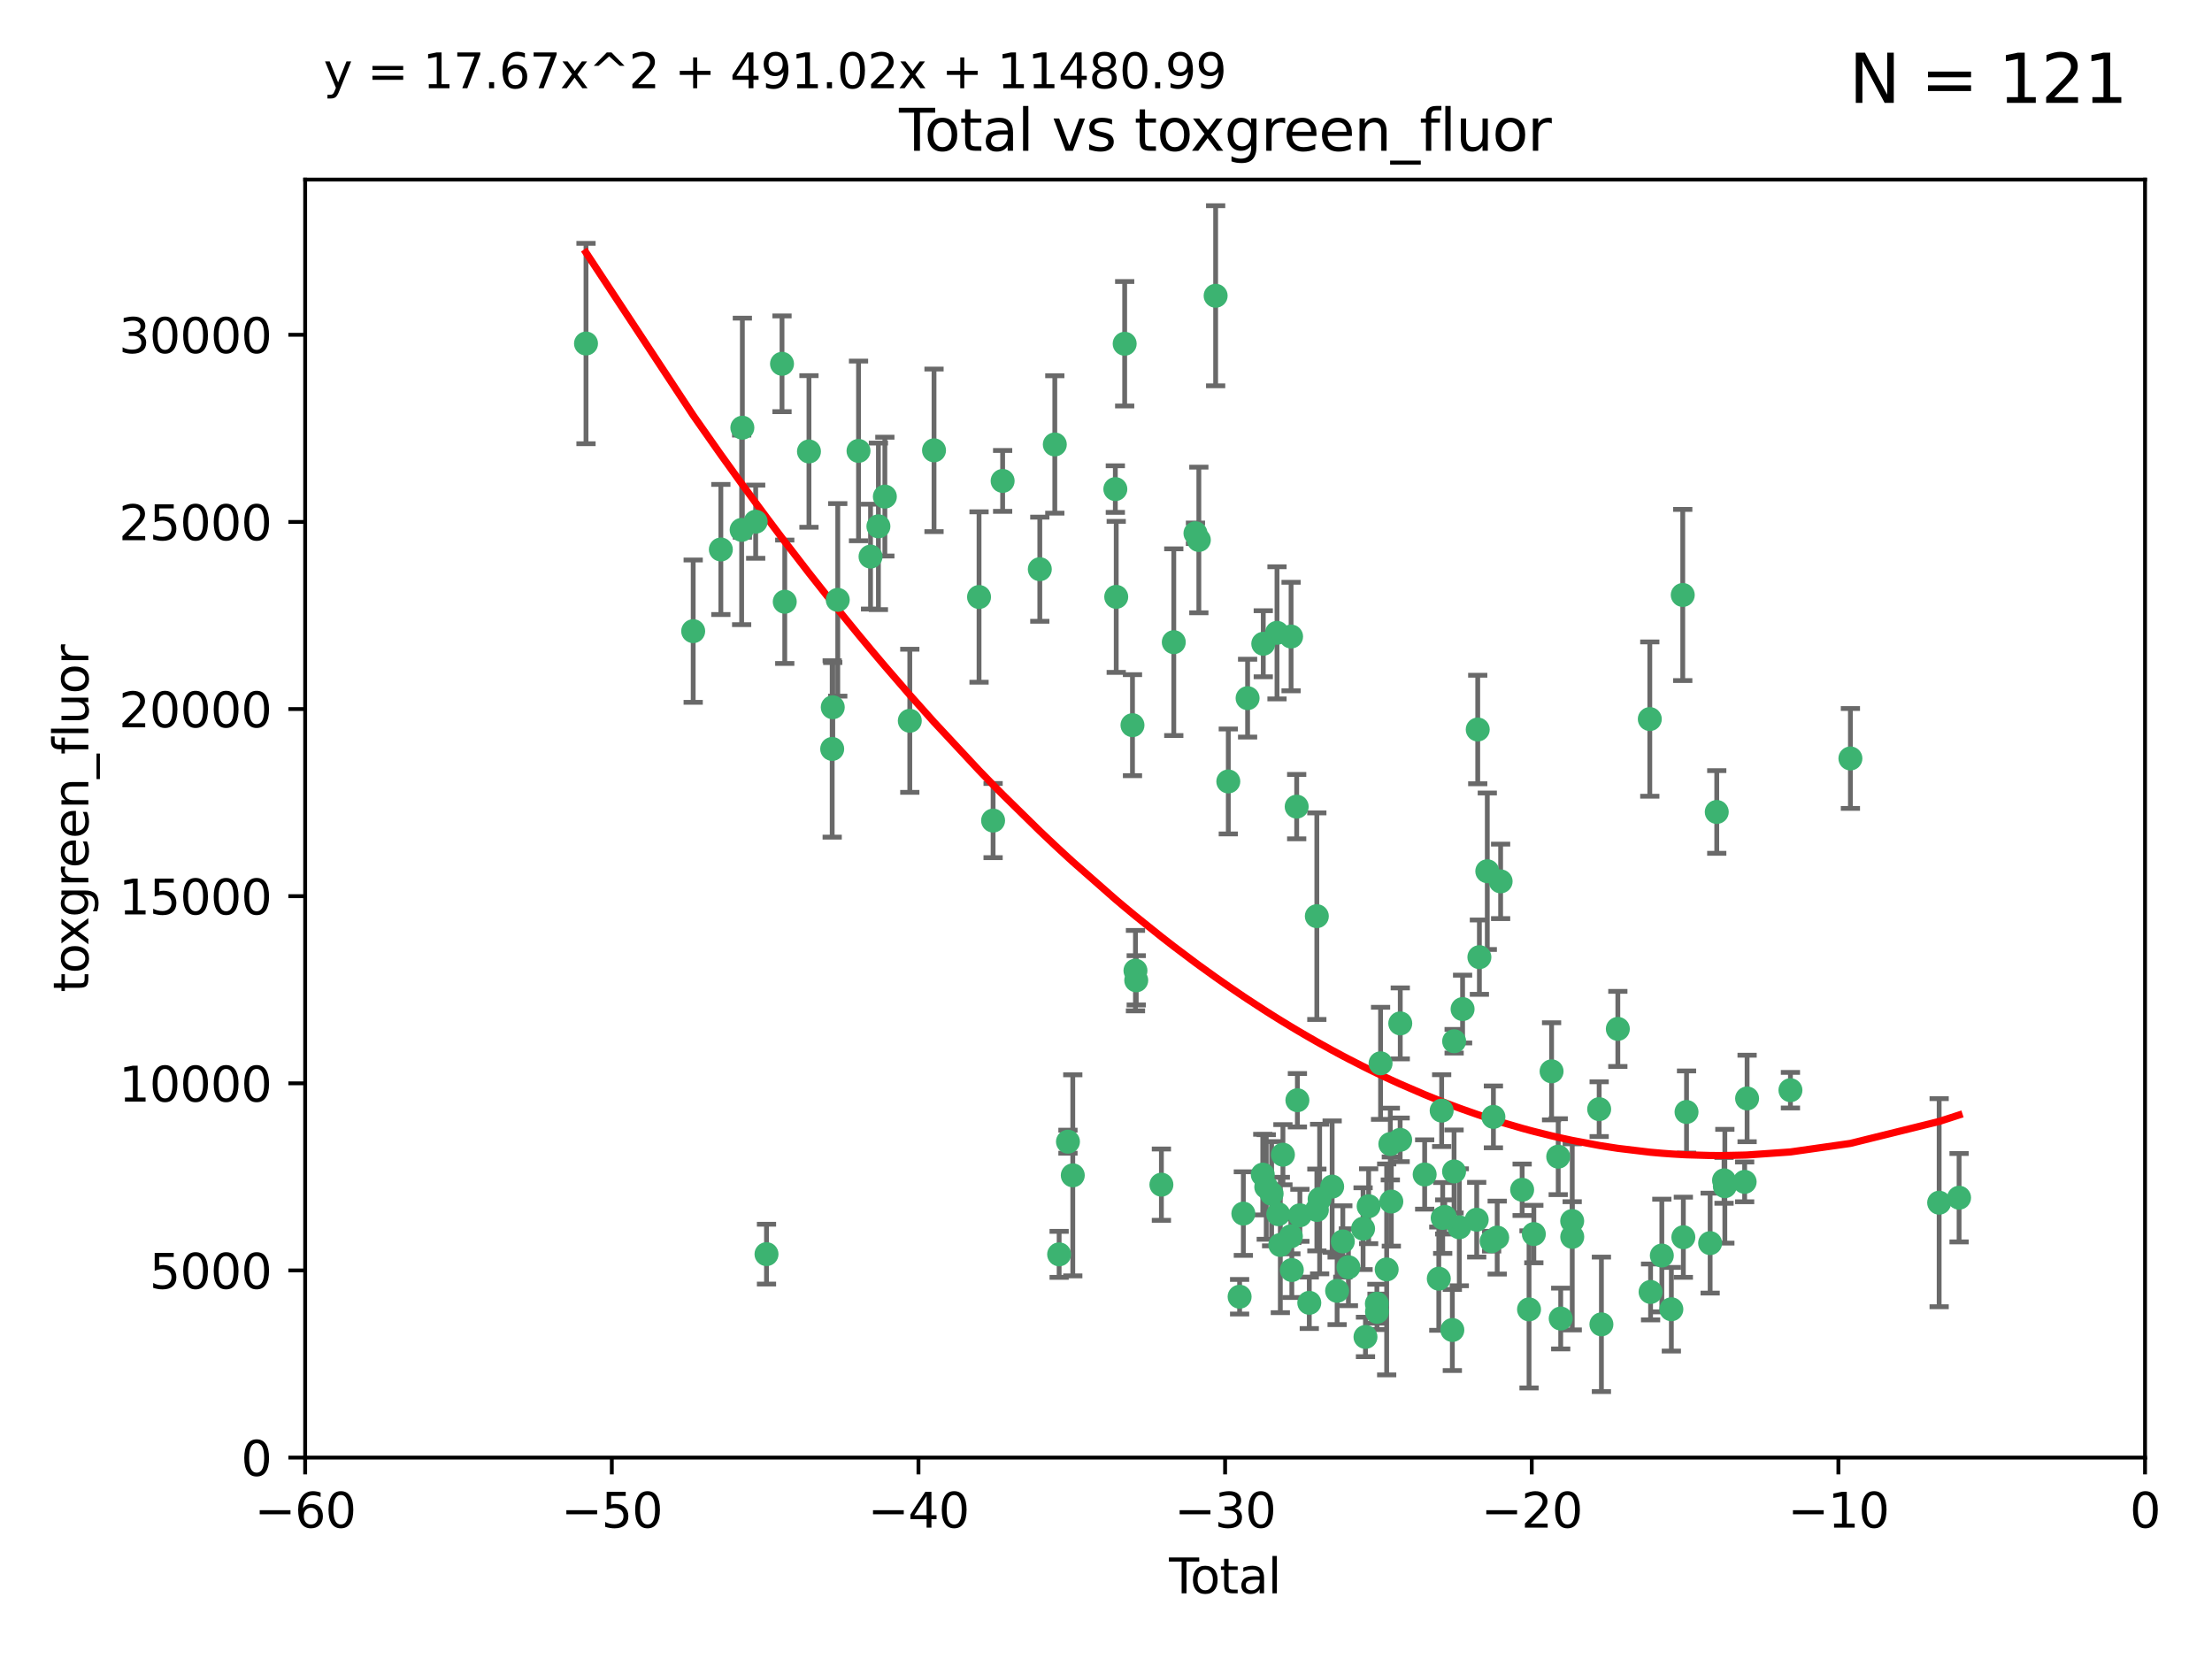 <?xml version="1.0" encoding="utf-8" standalone="no"?>
<!DOCTYPE svg PUBLIC "-//W3C//DTD SVG 1.1//EN"
  "http://www.w3.org/Graphics/SVG/1.1/DTD/svg11.dtd">
<svg xmlns:xlink="http://www.w3.org/1999/xlink" width="460.8pt" height="345.6pt" viewBox="0 0 460.8 345.6" xmlns="http://www.w3.org/2000/svg" version="1.1">
 <defs>
  <style type="text/css">*{stroke-linejoin: round; stroke-linecap: butt}</style>
 </defs>
 <g id="figure_1">
  <g id="patch_1">
   <path d="M 0 345.6 
L 460.8 345.6 
L 460.8 0 
L 0 0 
z
" style="fill: #ffffff"/>
  </g>
  <g id="axes_1">
   <g id="patch_2">
    <path d="M 63.571 303.64 
L 446.85 303.64 
L 446.85 37.411 
L 63.571 37.411 
z
" style="fill: #ffffff"/>
   </g>
   <g id="PathCollection_1">
    <defs>
     <path id="mc732c2484f" d="M 0 1.118 
C 0.297 1.118 0.581 1 0.791 0.791 
C 1 0.581 1.118 0.297 1.118 0 
C 1.118 -0.297 1 -0.581 0.791 -0.791 
C 0.581 -1 0.297 -1.118 0 -1.118 
C -0.297 -1.118 -0.581 -1 -0.791 -0.791 
C -1 -0.581 -1.118 -0.297 -1.118 0 
C -1.118 0.297 -1 0.581 -0.791 0.791 
C -0.581 1 -0.297 1.118 0 1.118 
z
" style="stroke: #3cb371"/>
    </defs>
    <g clip-path="url(#pe342ed4dca)">
     <use xlink:href="#mc732c2484f" x="122.075" y="71.562" style="fill: #3cb371; stroke: #3cb371"/>
     <use xlink:href="#mc732c2484f" x="144.404" y="131.48" style="fill: #3cb371; stroke: #3cb371"/>
     <use xlink:href="#mc732c2484f" x="150.166" y="114.467" style="fill: #3cb371; stroke: #3cb371"/>
     <use xlink:href="#mc732c2484f" x="154.499" y="110.38" style="fill: #3cb371; stroke: #3cb371"/>
     <use xlink:href="#mc732c2484f" x="154.646" y="89.097" style="fill: #3cb371; stroke: #3cb371"/>
     <use xlink:href="#mc732c2484f" x="157.422" y="108.676" style="fill: #3cb371; stroke: #3cb371"/>
     <use xlink:href="#mc732c2484f" x="159.676" y="261.259" style="fill: #3cb371; stroke: #3cb371"/>
     <use xlink:href="#mc732c2484f" x="162.908" y="75.786" style="fill: #3cb371; stroke: #3cb371"/>
     <use xlink:href="#mc732c2484f" x="163.479" y="125.356" style="fill: #3cb371; stroke: #3cb371"/>
     <use xlink:href="#mc732c2484f" x="168.522" y="94.046" style="fill: #3cb371; stroke: #3cb371"/>
     <use xlink:href="#mc732c2484f" x="173.36" y="156.019" style="fill: #3cb371; stroke: #3cb371"/>
     <use xlink:href="#mc732c2484f" x="173.478" y="147.335" style="fill: #3cb371; stroke: #3cb371"/>
     <use xlink:href="#mc732c2484f" x="174.52" y="124.965" style="fill: #3cb371; stroke: #3cb371"/>
     <use xlink:href="#mc732c2484f" x="178.846" y="93.933" style="fill: #3cb371; stroke: #3cb371"/>
     <use xlink:href="#mc732c2484f" x="181.35" y="115.953" style="fill: #3cb371; stroke: #3cb371"/>
     <use xlink:href="#mc732c2484f" x="182.989" y="109.646" style="fill: #3cb371; stroke: #3cb371"/>
     <use xlink:href="#mc732c2484f" x="184.332" y="103.453" style="fill: #3cb371; stroke: #3cb371"/>
     <use xlink:href="#mc732c2484f" x="189.528" y="150.153" style="fill: #3cb371; stroke: #3cb371"/>
     <use xlink:href="#mc732c2484f" x="194.574" y="93.812" style="fill: #3cb371; stroke: #3cb371"/>
     <use xlink:href="#mc732c2484f" x="203.952" y="124.367" style="fill: #3cb371; stroke: #3cb371"/>
     <use xlink:href="#mc732c2484f" x="206.88" y="170.94" style="fill: #3cb371; stroke: #3cb371"/>
     <use xlink:href="#mc732c2484f" x="208.867" y="100.184" style="fill: #3cb371; stroke: #3cb371"/>
     <use xlink:href="#mc732c2484f" x="216.611" y="118.577" style="fill: #3cb371; stroke: #3cb371"/>
     <use xlink:href="#mc732c2484f" x="219.736" y="92.588" style="fill: #3cb371; stroke: #3cb371"/>
     <use xlink:href="#mc732c2484f" x="220.638" y="261.303" style="fill: #3cb371; stroke: #3cb371"/>
     <use xlink:href="#mc732c2484f" x="222.475" y="237.833" style="fill: #3cb371; stroke: #3cb371"/>
     <use xlink:href="#mc732c2484f" x="223.48" y="244.844" style="fill: #3cb371; stroke: #3cb371"/>
     <use xlink:href="#mc732c2484f" x="232.345" y="101.886" style="fill: #3cb371; stroke: #3cb371"/>
     <use xlink:href="#mc732c2484f" x="232.53" y="124.337" style="fill: #3cb371; stroke: #3cb371"/>
     <use xlink:href="#mc732c2484f" x="234.291" y="71.61" style="fill: #3cb371; stroke: #3cb371"/>
     <use xlink:href="#mc732c2484f" x="235.917" y="151.067" style="fill: #3cb371; stroke: #3cb371"/>
     <use xlink:href="#mc732c2484f" x="236.539" y="202.203" style="fill: #3cb371; stroke: #3cb371"/>
     <use xlink:href="#mc732c2484f" x="236.699" y="204.22" style="fill: #3cb371; stroke: #3cb371"/>
     <use xlink:href="#mc732c2484f" x="241.942" y="246.787" style="fill: #3cb371; stroke: #3cb371"/>
     <use xlink:href="#mc732c2484f" x="244.521" y="133.776" style="fill: #3cb371; stroke: #3cb371"/>
     <use xlink:href="#mc732c2484f" x="249.037" y="111.087" style="fill: #3cb371; stroke: #3cb371"/>
     <use xlink:href="#mc732c2484f" x="249.741" y="112.487" style="fill: #3cb371; stroke: #3cb371"/>
     <use xlink:href="#mc732c2484f" x="253.24" y="61.614" style="fill: #3cb371; stroke: #3cb371"/>
     <use xlink:href="#mc732c2484f" x="255.878" y="162.792" style="fill: #3cb371; stroke: #3cb371"/>
     <use xlink:href="#mc732c2484f" x="258.233" y="270.13" style="fill: #3cb371; stroke: #3cb371"/>
     <use xlink:href="#mc732c2484f" x="259.013" y="252.814" style="fill: #3cb371; stroke: #3cb371"/>
     <use xlink:href="#mc732c2484f" x="259.897" y="145.439" style="fill: #3cb371; stroke: #3cb371"/>
     <use xlink:href="#mc732c2484f" x="263.059" y="244.691" style="fill: #3cb371; stroke: #3cb371"/>
     <use xlink:href="#mc732c2484f" x="263.163" y="134.104" style="fill: #3cb371; stroke: #3cb371"/>
     <use xlink:href="#mc732c2484f" x="263.785" y="247.267" style="fill: #3cb371; stroke: #3cb371"/>
     <use xlink:href="#mc732c2484f" x="264.901" y="248.674" style="fill: #3cb371; stroke: #3cb371"/>
     <use xlink:href="#mc732c2484f" x="266.022" y="131.829" style="fill: #3cb371; stroke: #3cb371"/>
     <use xlink:href="#mc732c2484f" x="266.284" y="252.941" style="fill: #3cb371; stroke: #3cb371"/>
     <use xlink:href="#mc732c2484f" x="266.715" y="259.35" style="fill: #3cb371; stroke: #3cb371"/>
     <use xlink:href="#mc732c2484f" x="267.259" y="240.543" style="fill: #3cb371; stroke: #3cb371"/>
     <use xlink:href="#mc732c2484f" x="268.915" y="257.545" style="fill: #3cb371; stroke: #3cb371"/>
     <use xlink:href="#mc732c2484f" x="268.956" y="132.603" style="fill: #3cb371; stroke: #3cb371"/>
     <use xlink:href="#mc732c2484f" x="269.11" y="264.57" style="fill: #3cb371; stroke: #3cb371"/>
     <use xlink:href="#mc732c2484f" x="270.123" y="168.036" style="fill: #3cb371; stroke: #3cb371"/>
     <use xlink:href="#mc732c2484f" x="270.272" y="229.198" style="fill: #3cb371; stroke: #3cb371"/>
     <use xlink:href="#mc732c2484f" x="270.791" y="253.17" style="fill: #3cb371; stroke: #3cb371"/>
     <use xlink:href="#mc732c2484f" x="272.749" y="271.4" style="fill: #3cb371; stroke: #3cb371"/>
     <use xlink:href="#mc732c2484f" x="274.32" y="190.856" style="fill: #3cb371; stroke: #3cb371"/>
     <use xlink:href="#mc732c2484f" x="274.329" y="252.059" style="fill: #3cb371; stroke: #3cb371"/>
     <use xlink:href="#mc732c2484f" x="274.903" y="249.781" style="fill: #3cb371; stroke: #3cb371"/>
     <use xlink:href="#mc732c2484f" x="277.512" y="247.195" style="fill: #3cb371; stroke: #3cb371"/>
     <use xlink:href="#mc732c2484f" x="278.547" y="268.906" style="fill: #3cb371; stroke: #3cb371"/>
     <use xlink:href="#mc732c2484f" x="279.733" y="258.613" style="fill: #3cb371; stroke: #3cb371"/>
     <use xlink:href="#mc732c2484f" x="280.898" y="263.993" style="fill: #3cb371; stroke: #3cb371"/>
     <use xlink:href="#mc732c2484f" x="283.955" y="255.952" style="fill: #3cb371; stroke: #3cb371"/>
     <use xlink:href="#mc732c2484f" x="284.454" y="278.508" style="fill: #3cb371; stroke: #3cb371"/>
     <use xlink:href="#mc732c2484f" x="285.113" y="251.277" style="fill: #3cb371; stroke: #3cb371"/>
     <use xlink:href="#mc732c2484f" x="286.83" y="271.584" style="fill: #3cb371; stroke: #3cb371"/>
     <use xlink:href="#mc732c2484f" x="286.857" y="273.278" style="fill: #3cb371; stroke: #3cb371"/>
     <use xlink:href="#mc732c2484f" x="287.598" y="221.508" style="fill: #3cb371; stroke: #3cb371"/>
     <use xlink:href="#mc732c2484f" x="288.87" y="264.442" style="fill: #3cb371; stroke: #3cb371"/>
     <use xlink:href="#mc732c2484f" x="289.632" y="238.323" style="fill: #3cb371; stroke: #3cb371"/>
     <use xlink:href="#mc732c2484f" x="289.839" y="250.302" style="fill: #3cb371; stroke: #3cb371"/>
     <use xlink:href="#mc732c2484f" x="291.676" y="237.447" style="fill: #3cb371; stroke: #3cb371"/>
     <use xlink:href="#mc732c2484f" x="291.701" y="213.194" style="fill: #3cb371; stroke: #3cb371"/>
     <use xlink:href="#mc732c2484f" x="296.784" y="244.666" style="fill: #3cb371; stroke: #3cb371"/>
     <use xlink:href="#mc732c2484f" x="299.727" y="266.371" style="fill: #3cb371; stroke: #3cb371"/>
     <use xlink:href="#mc732c2484f" x="300.325" y="231.362" style="fill: #3cb371; stroke: #3cb371"/>
     <use xlink:href="#mc732c2484f" x="300.54" y="253.724" style="fill: #3cb371; stroke: #3cb371"/>
     <use xlink:href="#mc732c2484f" x="300.97" y="253.509" style="fill: #3cb371; stroke: #3cb371"/>
     <use xlink:href="#mc732c2484f" x="302.549" y="277.063" style="fill: #3cb371; stroke: #3cb371"/>
     <use xlink:href="#mc732c2484f" x="302.908" y="244.037" style="fill: #3cb371; stroke: #3cb371"/>
     <use xlink:href="#mc732c2484f" x="302.924" y="216.908" style="fill: #3cb371; stroke: #3cb371"/>
     <use xlink:href="#mc732c2484f" x="303.999" y="255.666" style="fill: #3cb371; stroke: #3cb371"/>
     <use xlink:href="#mc732c2484f" x="304.684" y="210.208" style="fill: #3cb371; stroke: #3cb371"/>
     <use xlink:href="#mc732c2484f" x="307.624" y="254.087" style="fill: #3cb371; stroke: #3cb371"/>
     <use xlink:href="#mc732c2484f" x="307.838" y="151.97" style="fill: #3cb371; stroke: #3cb371"/>
     <use xlink:href="#mc732c2484f" x="308.184" y="199.394" style="fill: #3cb371; stroke: #3cb371"/>
     <use xlink:href="#mc732c2484f" x="309.83" y="181.494" style="fill: #3cb371; stroke: #3cb371"/>
     <use xlink:href="#mc732c2484f" x="310.734" y="258.565" style="fill: #3cb371; stroke: #3cb371"/>
     <use xlink:href="#mc732c2484f" x="311.105" y="232.67" style="fill: #3cb371; stroke: #3cb371"/>
     <use xlink:href="#mc732c2484f" x="311.894" y="257.812" style="fill: #3cb371; stroke: #3cb371"/>
     <use xlink:href="#mc732c2484f" x="312.607" y="183.606" style="fill: #3cb371; stroke: #3cb371"/>
     <use xlink:href="#mc732c2484f" x="317.09" y="247.85" style="fill: #3cb371; stroke: #3cb371"/>
     <use xlink:href="#mc732c2484f" x="318.526" y="272.768" style="fill: #3cb371; stroke: #3cb371"/>
     <use xlink:href="#mc732c2484f" x="319.527" y="257.076" style="fill: #3cb371; stroke: #3cb371"/>
     <use xlink:href="#mc732c2484f" x="323.223" y="223.176" style="fill: #3cb371; stroke: #3cb371"/>
     <use xlink:href="#mc732c2484f" x="324.605" y="240.958" style="fill: #3cb371; stroke: #3cb371"/>
     <use xlink:href="#mc732c2484f" x="325.125" y="274.674" style="fill: #3cb371; stroke: #3cb371"/>
     <use xlink:href="#mc732c2484f" x="327.515" y="254.362" style="fill: #3cb371; stroke: #3cb371"/>
     <use xlink:href="#mc732c2484f" x="327.528" y="257.661" style="fill: #3cb371; stroke: #3cb371"/>
     <use xlink:href="#mc732c2484f" x="333.135" y="231.059" style="fill: #3cb371; stroke: #3cb371"/>
     <use xlink:href="#mc732c2484f" x="333.603" y="275.887" style="fill: #3cb371; stroke: #3cb371"/>
     <use xlink:href="#mc732c2484f" x="337.025" y="214.339" style="fill: #3cb371; stroke: #3cb371"/>
     <use xlink:href="#mc732c2484f" x="343.683" y="149.795" style="fill: #3cb371; stroke: #3cb371"/>
     <use xlink:href="#mc732c2484f" x="343.846" y="269.137" style="fill: #3cb371; stroke: #3cb371"/>
     <use xlink:href="#mc732c2484f" x="346.19" y="261.551" style="fill: #3cb371; stroke: #3cb371"/>
     <use xlink:href="#mc732c2484f" x="348.174" y="272.741" style="fill: #3cb371; stroke: #3cb371"/>
     <use xlink:href="#mc732c2484f" x="350.548" y="123.943" style="fill: #3cb371; stroke: #3cb371"/>
     <use xlink:href="#mc732c2484f" x="350.672" y="257.738" style="fill: #3cb371; stroke: #3cb371"/>
     <use xlink:href="#mc732c2484f" x="351.336" y="231.646" style="fill: #3cb371; stroke: #3cb371"/>
     <use xlink:href="#mc732c2484f" x="356.254" y="258.966" style="fill: #3cb371; stroke: #3cb371"/>
     <use xlink:href="#mc732c2484f" x="357.632" y="169.147" style="fill: #3cb371; stroke: #3cb371"/>
     <use xlink:href="#mc732c2484f" x="359.15" y="245.892" style="fill: #3cb371; stroke: #3cb371"/>
     <use xlink:href="#mc732c2484f" x="359.317" y="247.114" style="fill: #3cb371; stroke: #3cb371"/>
     <use xlink:href="#mc732c2484f" x="363.442" y="246.204" style="fill: #3cb371; stroke: #3cb371"/>
     <use xlink:href="#mc732c2484f" x="363.952" y="228.828" style="fill: #3cb371; stroke: #3cb371"/>
     <use xlink:href="#mc732c2484f" x="372.98" y="227.107" style="fill: #3cb371; stroke: #3cb371"/>
     <use xlink:href="#mc732c2484f" x="385.474" y="157.999" style="fill: #3cb371; stroke: #3cb371"/>
     <use xlink:href="#mc732c2484f" x="403.96" y="250.544" style="fill: #3cb371; stroke: #3cb371"/>
     <use xlink:href="#mc732c2484f" x="408.113" y="249.505" style="fill: #3cb371; stroke: #3cb371"/>
    </g>
   </g>
   <g id="matplotlib.axis_1">
    <g id="xtick_1">
     <g id="line2d_1">
      <defs>
       <path id="m843f6da424" d="M 0 0 
L 0 3.5 
" style="stroke: #000000; stroke-width: 0.8"/>
      </defs>
      <g>
       <use xlink:href="#m843f6da424" x="63.571" y="303.64" style="stroke: #000000; stroke-width: 0.8"/>
      </g>
     </g>
     <g id="text_1">
      <!-- −60 -->
      <g transform="translate(53.019 318.238)scale(0.1 -0.1)">
       <defs>
        <path id="DejaVuSans-2212" d="M 678 2272 
L 4684 2272 
L 4684 1741 
L 678 1741 
L 678 2272 
z
" transform="scale(0.016)"/>
        <path id="DejaVuSans-36" d="M 2113 2584 
Q 1688 2584 1439 2293 
Q 1191 2003 1191 1497 
Q 1191 994 1439 701 
Q 1688 409 2113 409 
Q 2538 409 2786 701 
Q 3034 994 3034 1497 
Q 3034 2003 2786 2293 
Q 2538 2584 2113 2584 
z
M 3366 4563 
L 3366 3988 
Q 3128 4100 2886 4159 
Q 2644 4219 2406 4219 
Q 1781 4219 1451 3797 
Q 1122 3375 1075 2522 
Q 1259 2794 1537 2939 
Q 1816 3084 2150 3084 
Q 2853 3084 3261 2657 
Q 3669 2231 3669 1497 
Q 3669 778 3244 343 
Q 2819 -91 2113 -91 
Q 1303 -91 875 529 
Q 447 1150 447 2328 
Q 447 3434 972 4092 
Q 1497 4750 2381 4750 
Q 2619 4750 2861 4703 
Q 3103 4656 3366 4563 
z
" transform="scale(0.016)"/>
        <path id="DejaVuSans-30" d="M 2034 4250 
Q 1547 4250 1301 3770 
Q 1056 3291 1056 2328 
Q 1056 1369 1301 889 
Q 1547 409 2034 409 
Q 2525 409 2770 889 
Q 3016 1369 3016 2328 
Q 3016 3291 2770 3770 
Q 2525 4250 2034 4250 
z
M 2034 4750 
Q 2819 4750 3233 4129 
Q 3647 3509 3647 2328 
Q 3647 1150 3233 529 
Q 2819 -91 2034 -91 
Q 1250 -91 836 529 
Q 422 1150 422 2328 
Q 422 3509 836 4129 
Q 1250 4750 2034 4750 
z
" transform="scale(0.016)"/>
       </defs>
       <use xlink:href="#DejaVuSans-2212"/>
       <use xlink:href="#DejaVuSans-36" x="83.789"/>
       <use xlink:href="#DejaVuSans-30" x="147.412"/>
      </g>
     </g>
    </g>
    <g id="xtick_2">
     <g id="line2d_2">
      <g>
       <use xlink:href="#m843f6da424" x="127.451" y="303.64" style="stroke: #000000; stroke-width: 0.8"/>
      </g>
     </g>
     <g id="text_2">
      <!-- −50 -->
      <g transform="translate(116.899 318.238)scale(0.1 -0.1)">
       <defs>
        <path id="DejaVuSans-35" d="M 691 4666 
L 3169 4666 
L 3169 4134 
L 1269 4134 
L 1269 2991 
Q 1406 3038 1543 3061 
Q 1681 3084 1819 3084 
Q 2600 3084 3056 2656 
Q 3513 2228 3513 1497 
Q 3513 744 3044 326 
Q 2575 -91 1722 -91 
Q 1428 -91 1123 -41 
Q 819 9 494 109 
L 494 744 
Q 775 591 1075 516 
Q 1375 441 1709 441 
Q 2250 441 2565 725 
Q 2881 1009 2881 1497 
Q 2881 1984 2565 2268 
Q 2250 2553 1709 2553 
Q 1456 2553 1204 2497 
Q 953 2441 691 2322 
L 691 4666 
z
" transform="scale(0.016)"/>
       </defs>
       <use xlink:href="#DejaVuSans-2212"/>
       <use xlink:href="#DejaVuSans-35" x="83.789"/>
       <use xlink:href="#DejaVuSans-30" x="147.412"/>
      </g>
     </g>
    </g>
    <g id="xtick_3">
     <g id="line2d_3">
      <g>
       <use xlink:href="#m843f6da424" x="191.331" y="303.64" style="stroke: #000000; stroke-width: 0.8"/>
      </g>
     </g>
     <g id="text_3">
      <!-- −40 -->
      <g transform="translate(180.778 318.238)scale(0.1 -0.1)">
       <defs>
        <path id="DejaVuSans-34" d="M 2419 4116 
L 825 1625 
L 2419 1625 
L 2419 4116 
z
M 2253 4666 
L 3047 4666 
L 3047 1625 
L 3713 1625 
L 3713 1100 
L 3047 1100 
L 3047 0 
L 2419 0 
L 2419 1100 
L 313 1100 
L 313 1709 
L 2253 4666 
z
" transform="scale(0.016)"/>
       </defs>
       <use xlink:href="#DejaVuSans-2212"/>
       <use xlink:href="#DejaVuSans-34" x="83.789"/>
       <use xlink:href="#DejaVuSans-30" x="147.412"/>
      </g>
     </g>
    </g>
    <g id="xtick_4">
     <g id="line2d_4">
      <g>
       <use xlink:href="#m843f6da424" x="255.211" y="303.64" style="stroke: #000000; stroke-width: 0.8"/>
      </g>
     </g>
     <g id="text_4">
      <!-- −30 -->
      <g transform="translate(244.658 318.238)scale(0.1 -0.1)">
       <defs>
        <path id="DejaVuSans-33" d="M 2597 2516 
Q 3050 2419 3304 2112 
Q 3559 1806 3559 1356 
Q 3559 666 3084 287 
Q 2609 -91 1734 -91 
Q 1441 -91 1130 -33 
Q 819 25 488 141 
L 488 750 
Q 750 597 1062 519 
Q 1375 441 1716 441 
Q 2309 441 2620 675 
Q 2931 909 2931 1356 
Q 2931 1769 2642 2001 
Q 2353 2234 1838 2234 
L 1294 2234 
L 1294 2753 
L 1863 2753 
Q 2328 2753 2575 2939 
Q 2822 3125 2822 3475 
Q 2822 3834 2567 4026 
Q 2313 4219 1838 4219 
Q 1578 4219 1281 4162 
Q 984 4106 628 3988 
L 628 4550 
Q 988 4650 1302 4700 
Q 1616 4750 1894 4750 
Q 2613 4750 3031 4423 
Q 3450 4097 3450 3541 
Q 3450 3153 3228 2886 
Q 3006 2619 2597 2516 
z
" transform="scale(0.016)"/>
       </defs>
       <use xlink:href="#DejaVuSans-2212"/>
       <use xlink:href="#DejaVuSans-33" x="83.789"/>
       <use xlink:href="#DejaVuSans-30" x="147.412"/>
      </g>
     </g>
    </g>
    <g id="xtick_5">
     <g id="line2d_5">
      <g>
       <use xlink:href="#m843f6da424" x="319.09" y="303.64" style="stroke: #000000; stroke-width: 0.8"/>
      </g>
     </g>
     <g id="text_5">
      <!-- −20 -->
      <g transform="translate(308.538 318.238)scale(0.1 -0.1)">
       <defs>
        <path id="DejaVuSans-32" d="M 1228 531 
L 3431 531 
L 3431 0 
L 469 0 
L 469 531 
Q 828 903 1448 1529 
Q 2069 2156 2228 2338 
Q 2531 2678 2651 2914 
Q 2772 3150 2772 3378 
Q 2772 3750 2511 3984 
Q 2250 4219 1831 4219 
Q 1534 4219 1204 4116 
Q 875 4013 500 3803 
L 500 4441 
Q 881 4594 1212 4672 
Q 1544 4750 1819 4750 
Q 2544 4750 2975 4387 
Q 3406 4025 3406 3419 
Q 3406 3131 3298 2873 
Q 3191 2616 2906 2266 
Q 2828 2175 2409 1742 
Q 1991 1309 1228 531 
z
" transform="scale(0.016)"/>
       </defs>
       <use xlink:href="#DejaVuSans-2212"/>
       <use xlink:href="#DejaVuSans-32" x="83.789"/>
       <use xlink:href="#DejaVuSans-30" x="147.412"/>
      </g>
     </g>
    </g>
    <g id="xtick_6">
     <g id="line2d_6">
      <g>
       <use xlink:href="#m843f6da424" x="382.97" y="303.64" style="stroke: #000000; stroke-width: 0.8"/>
      </g>
     </g>
     <g id="text_6">
      <!-- −10 -->
      <g transform="translate(372.418 318.238)scale(0.1 -0.1)">
       <defs>
        <path id="DejaVuSans-31" d="M 794 531 
L 1825 531 
L 1825 4091 
L 703 3866 
L 703 4441 
L 1819 4666 
L 2450 4666 
L 2450 531 
L 3481 531 
L 3481 0 
L 794 0 
L 794 531 
z
" transform="scale(0.016)"/>
       </defs>
       <use xlink:href="#DejaVuSans-2212"/>
       <use xlink:href="#DejaVuSans-31" x="83.789"/>
       <use xlink:href="#DejaVuSans-30" x="147.412"/>
      </g>
     </g>
    </g>
    <g id="xtick_7">
     <g id="line2d_7">
      <g>
       <use xlink:href="#m843f6da424" x="446.85" y="303.64" style="stroke: #000000; stroke-width: 0.8"/>
      </g>
     </g>
     <g id="text_7">
      <!-- 0 -->
      <g transform="translate(443.669 318.238)scale(0.1 -0.1)">
       <use xlink:href="#DejaVuSans-30"/>
      </g>
     </g>
    </g>
    <g id="text_8">
     <!-- Total -->
     <g transform="translate(243.534 331.917)scale(0.1 -0.1)">
      <defs>
       <path id="DejaVuSans-54" d="M -19 4666 
L 3928 4666 
L 3928 4134 
L 2272 4134 
L 2272 0 
L 1638 0 
L 1638 4134 
L -19 4134 
L -19 4666 
z
" transform="scale(0.016)"/>
       <path id="DejaVuSans-6f" d="M 1959 3097 
Q 1497 3097 1228 2736 
Q 959 2375 959 1747 
Q 959 1119 1226 758 
Q 1494 397 1959 397 
Q 2419 397 2687 759 
Q 2956 1122 2956 1747 
Q 2956 2369 2687 2733 
Q 2419 3097 1959 3097 
z
M 1959 3584 
Q 2709 3584 3137 3096 
Q 3566 2609 3566 1747 
Q 3566 888 3137 398 
Q 2709 -91 1959 -91 
Q 1206 -91 779 398 
Q 353 888 353 1747 
Q 353 2609 779 3096 
Q 1206 3584 1959 3584 
z
" transform="scale(0.016)"/>
       <path id="DejaVuSans-74" d="M 1172 4494 
L 1172 3500 
L 2356 3500 
L 2356 3053 
L 1172 3053 
L 1172 1153 
Q 1172 725 1289 603 
Q 1406 481 1766 481 
L 2356 481 
L 2356 0 
L 1766 0 
Q 1100 0 847 248 
Q 594 497 594 1153 
L 594 3053 
L 172 3053 
L 172 3500 
L 594 3500 
L 594 4494 
L 1172 4494 
z
" transform="scale(0.016)"/>
       <path id="DejaVuSans-61" d="M 2194 1759 
Q 1497 1759 1228 1600 
Q 959 1441 959 1056 
Q 959 750 1161 570 
Q 1363 391 1709 391 
Q 2188 391 2477 730 
Q 2766 1069 2766 1631 
L 2766 1759 
L 2194 1759 
z
M 3341 1997 
L 3341 0 
L 2766 0 
L 2766 531 
Q 2569 213 2275 61 
Q 1981 -91 1556 -91 
Q 1019 -91 701 211 
Q 384 513 384 1019 
Q 384 1609 779 1909 
Q 1175 2209 1959 2209 
L 2766 2209 
L 2766 2266 
Q 2766 2663 2505 2880 
Q 2244 3097 1772 3097 
Q 1472 3097 1187 3025 
Q 903 2953 641 2809 
L 641 3341 
Q 956 3463 1253 3523 
Q 1550 3584 1831 3584 
Q 2591 3584 2966 3190 
Q 3341 2797 3341 1997 
z
" transform="scale(0.016)"/>
       <path id="DejaVuSans-6c" d="M 603 4863 
L 1178 4863 
L 1178 0 
L 603 0 
L 603 4863 
z
" transform="scale(0.016)"/>
      </defs>
      <use xlink:href="#DejaVuSans-54"/>
      <use xlink:href="#DejaVuSans-6f" x="44.084"/>
      <use xlink:href="#DejaVuSans-74" x="105.266"/>
      <use xlink:href="#DejaVuSans-61" x="144.475"/>
      <use xlink:href="#DejaVuSans-6c" x="205.754"/>
     </g>
    </g>
   </g>
   <g id="matplotlib.axis_2">
    <g id="ytick_1">
     <g id="line2d_8">
      <defs>
       <path id="mff23775834" d="M 0 0 
L -3.5 0 
" style="stroke: #000000; stroke-width: 0.8"/>
      </defs>
      <g>
       <use xlink:href="#mff23775834" x="63.571" y="303.64" style="stroke: #000000; stroke-width: 0.8"/>
      </g>
     </g>
     <g id="text_9">
      <!-- 0 -->
      <g transform="translate(50.209 307.439)scale(0.1 -0.1)">
       <use xlink:href="#DejaVuSans-30"/>
      </g>
     </g>
    </g>
    <g id="ytick_2">
     <g id="line2d_9">
      <g>
       <use xlink:href="#mff23775834" x="63.571" y="264.657" style="stroke: #000000; stroke-width: 0.8"/>
      </g>
     </g>
     <g id="text_10">
      <!-- 5000 -->
      <g transform="translate(31.121 268.457)scale(0.1 -0.1)">
       <use xlink:href="#DejaVuSans-35"/>
       <use xlink:href="#DejaVuSans-30" x="63.623"/>
       <use xlink:href="#DejaVuSans-30" x="127.246"/>
       <use xlink:href="#DejaVuSans-30" x="190.869"/>
      </g>
     </g>
    </g>
    <g id="ytick_3">
     <g id="line2d_10">
      <g>
       <use xlink:href="#mff23775834" x="63.571" y="225.675" style="stroke: #000000; stroke-width: 0.8"/>
      </g>
     </g>
     <g id="text_11">
      <!-- 10000 -->
      <g transform="translate(24.759 229.474)scale(0.1 -0.1)">
       <use xlink:href="#DejaVuSans-31"/>
       <use xlink:href="#DejaVuSans-30" x="63.623"/>
       <use xlink:href="#DejaVuSans-30" x="127.246"/>
       <use xlink:href="#DejaVuSans-30" x="190.869"/>
       <use xlink:href="#DejaVuSans-30" x="254.492"/>
      </g>
     </g>
    </g>
    <g id="ytick_4">
     <g id="line2d_11">
      <g>
       <use xlink:href="#mff23775834" x="63.571" y="186.692" style="stroke: #000000; stroke-width: 0.8"/>
      </g>
     </g>
     <g id="text_12">
      <!-- 15000 -->
      <g transform="translate(24.759 190.492)scale(0.1 -0.1)">
       <use xlink:href="#DejaVuSans-31"/>
       <use xlink:href="#DejaVuSans-35" x="63.623"/>
       <use xlink:href="#DejaVuSans-30" x="127.246"/>
       <use xlink:href="#DejaVuSans-30" x="190.869"/>
       <use xlink:href="#DejaVuSans-30" x="254.492"/>
      </g>
     </g>
    </g>
    <g id="ytick_5">
     <g id="line2d_12">
      <g>
       <use xlink:href="#mff23775834" x="63.571" y="147.71" style="stroke: #000000; stroke-width: 0.8"/>
      </g>
     </g>
     <g id="text_13">
      <!-- 20000 -->
      <g transform="translate(24.759 151.509)scale(0.1 -0.1)">
       <use xlink:href="#DejaVuSans-32"/>
       <use xlink:href="#DejaVuSans-30" x="63.623"/>
       <use xlink:href="#DejaVuSans-30" x="127.246"/>
       <use xlink:href="#DejaVuSans-30" x="190.869"/>
       <use xlink:href="#DejaVuSans-30" x="254.492"/>
      </g>
     </g>
    </g>
    <g id="ytick_6">
     <g id="line2d_13">
      <g>
       <use xlink:href="#mff23775834" x="63.571" y="108.727" style="stroke: #000000; stroke-width: 0.8"/>
      </g>
     </g>
     <g id="text_14">
      <!-- 25000 -->
      <g transform="translate(24.759 112.527)scale(0.1 -0.1)">
       <use xlink:href="#DejaVuSans-32"/>
       <use xlink:href="#DejaVuSans-35" x="63.623"/>
       <use xlink:href="#DejaVuSans-30" x="127.246"/>
       <use xlink:href="#DejaVuSans-30" x="190.869"/>
       <use xlink:href="#DejaVuSans-30" x="254.492"/>
      </g>
     </g>
    </g>
    <g id="ytick_7">
     <g id="line2d_14">
      <g>
       <use xlink:href="#mff23775834" x="63.571" y="69.745" style="stroke: #000000; stroke-width: 0.8"/>
      </g>
     </g>
     <g id="text_15">
      <!-- 30000 -->
      <g transform="translate(24.759 73.544)scale(0.1 -0.1)">
       <use xlink:href="#DejaVuSans-33"/>
       <use xlink:href="#DejaVuSans-30" x="63.623"/>
       <use xlink:href="#DejaVuSans-30" x="127.246"/>
       <use xlink:href="#DejaVuSans-30" x="190.869"/>
       <use xlink:href="#DejaVuSans-30" x="254.492"/>
      </g>
     </g>
    </g>
    <g id="text_16">
     <!-- toxgreen_fluor -->
     <g transform="translate(18.401 206.72)rotate(-90)scale(0.1 -0.1)">
      <defs>
       <path id="DejaVuSans-78" d="M 3513 3500 
L 2247 1797 
L 3578 0 
L 2900 0 
L 1881 1375 
L 863 0 
L 184 0 
L 1544 1831 
L 300 3500 
L 978 3500 
L 1906 2253 
L 2834 3500 
L 3513 3500 
z
" transform="scale(0.016)"/>
       <path id="DejaVuSans-67" d="M 2906 1791 
Q 2906 2416 2648 2759 
Q 2391 3103 1925 3103 
Q 1463 3103 1205 2759 
Q 947 2416 947 1791 
Q 947 1169 1205 825 
Q 1463 481 1925 481 
Q 2391 481 2648 825 
Q 2906 1169 2906 1791 
z
M 3481 434 
Q 3481 -459 3084 -895 
Q 2688 -1331 1869 -1331 
Q 1566 -1331 1297 -1286 
Q 1028 -1241 775 -1147 
L 775 -588 
Q 1028 -725 1275 -790 
Q 1522 -856 1778 -856 
Q 2344 -856 2625 -561 
Q 2906 -266 2906 331 
L 2906 616 
Q 2728 306 2450 153 
Q 2172 0 1784 0 
Q 1141 0 747 490 
Q 353 981 353 1791 
Q 353 2603 747 3093 
Q 1141 3584 1784 3584 
Q 2172 3584 2450 3431 
Q 2728 3278 2906 2969 
L 2906 3500 
L 3481 3500 
L 3481 434 
z
" transform="scale(0.016)"/>
       <path id="DejaVuSans-72" d="M 2631 2963 
Q 2534 3019 2420 3045 
Q 2306 3072 2169 3072 
Q 1681 3072 1420 2755 
Q 1159 2438 1159 1844 
L 1159 0 
L 581 0 
L 581 3500 
L 1159 3500 
L 1159 2956 
Q 1341 3275 1631 3429 
Q 1922 3584 2338 3584 
Q 2397 3584 2469 3576 
Q 2541 3569 2628 3553 
L 2631 2963 
z
" transform="scale(0.016)"/>
       <path id="DejaVuSans-65" d="M 3597 1894 
L 3597 1613 
L 953 1613 
Q 991 1019 1311 708 
Q 1631 397 2203 397 
Q 2534 397 2845 478 
Q 3156 559 3463 722 
L 3463 178 
Q 3153 47 2828 -22 
Q 2503 -91 2169 -91 
Q 1331 -91 842 396 
Q 353 884 353 1716 
Q 353 2575 817 3079 
Q 1281 3584 2069 3584 
Q 2775 3584 3186 3129 
Q 3597 2675 3597 1894 
z
M 3022 2063 
Q 3016 2534 2758 2815 
Q 2500 3097 2075 3097 
Q 1594 3097 1305 2825 
Q 1016 2553 972 2059 
L 3022 2063 
z
" transform="scale(0.016)"/>
       <path id="DejaVuSans-6e" d="M 3513 2113 
L 3513 0 
L 2938 0 
L 2938 2094 
Q 2938 2591 2744 2837 
Q 2550 3084 2163 3084 
Q 1697 3084 1428 2787 
Q 1159 2491 1159 1978 
L 1159 0 
L 581 0 
L 581 3500 
L 1159 3500 
L 1159 2956 
Q 1366 3272 1645 3428 
Q 1925 3584 2291 3584 
Q 2894 3584 3203 3211 
Q 3513 2838 3513 2113 
z
" transform="scale(0.016)"/>
       <path id="DejaVuSans-5f" d="M 3263 -1063 
L 3263 -1509 
L -63 -1509 
L -63 -1063 
L 3263 -1063 
z
" transform="scale(0.016)"/>
       <path id="DejaVuSans-66" d="M 2375 4863 
L 2375 4384 
L 1825 4384 
Q 1516 4384 1395 4259 
Q 1275 4134 1275 3809 
L 1275 3500 
L 2222 3500 
L 2222 3053 
L 1275 3053 
L 1275 0 
L 697 0 
L 697 3053 
L 147 3053 
L 147 3500 
L 697 3500 
L 697 3744 
Q 697 4328 969 4595 
Q 1241 4863 1831 4863 
L 2375 4863 
z
" transform="scale(0.016)"/>
       <path id="DejaVuSans-75" d="M 544 1381 
L 544 3500 
L 1119 3500 
L 1119 1403 
Q 1119 906 1312 657 
Q 1506 409 1894 409 
Q 2359 409 2629 706 
Q 2900 1003 2900 1516 
L 2900 3500 
L 3475 3500 
L 3475 0 
L 2900 0 
L 2900 538 
Q 2691 219 2414 64 
Q 2138 -91 1772 -91 
Q 1169 -91 856 284 
Q 544 659 544 1381 
z
M 1991 3584 
L 1991 3584 
z
" transform="scale(0.016)"/>
      </defs>
      <use xlink:href="#DejaVuSans-74"/>
      <use xlink:href="#DejaVuSans-6f" x="39.209"/>
      <use xlink:href="#DejaVuSans-78" x="97.266"/>
      <use xlink:href="#DejaVuSans-67" x="156.445"/>
      <use xlink:href="#DejaVuSans-72" x="219.922"/>
      <use xlink:href="#DejaVuSans-65" x="258.785"/>
      <use xlink:href="#DejaVuSans-65" x="320.309"/>
      <use xlink:href="#DejaVuSans-6e" x="381.832"/>
      <use xlink:href="#DejaVuSans-5f" x="445.211"/>
      <use xlink:href="#DejaVuSans-66" x="495.211"/>
      <use xlink:href="#DejaVuSans-6c" x="530.416"/>
      <use xlink:href="#DejaVuSans-75" x="558.199"/>
      <use xlink:href="#DejaVuSans-6f" x="621.578"/>
      <use xlink:href="#DejaVuSans-72" x="682.76"/>
     </g>
    </g>
   </g>
   <g id="LineCollection_1">
    <path d="M 122.075 92.434 
L 122.075 50.691 
" clip-path="url(#pe342ed4dca)" style="fill: none; stroke: #696969"/>
    <path d="M 144.404 146.307 
L 144.404 116.654 
" clip-path="url(#pe342ed4dca)" style="fill: none; stroke: #696969"/>
    <path d="M 150.166 128.017 
L 150.166 100.917 
" clip-path="url(#pe342ed4dca)" style="fill: none; stroke: #696969"/>
    <path d="M 154.499 130.124 
L 154.499 90.636 
" clip-path="url(#pe342ed4dca)" style="fill: none; stroke: #696969"/>
    <path d="M 154.646 111.917 
L 154.646 66.277 
" clip-path="url(#pe342ed4dca)" style="fill: none; stroke: #696969"/>
    <path d="M 157.422 116.296 
L 157.422 101.057 
" clip-path="url(#pe342ed4dca)" style="fill: none; stroke: #696969"/>
    <path d="M 159.676 267.49 
L 159.676 255.028 
" clip-path="url(#pe342ed4dca)" style="fill: none; stroke: #696969"/>
    <path d="M 162.908 85.756 
L 162.908 65.815 
" clip-path="url(#pe342ed4dca)" style="fill: none; stroke: #696969"/>
    <path d="M 163.479 138.211 
L 163.479 112.501 
" clip-path="url(#pe342ed4dca)" style="fill: none; stroke: #696969"/>
    <path d="M 168.522 109.836 
L 168.522 78.257 
" clip-path="url(#pe342ed4dca)" style="fill: none; stroke: #696969"/>
    <path d="M 173.36 174.39 
L 173.36 137.647 
" clip-path="url(#pe342ed4dca)" style="fill: none; stroke: #696969"/>
    <path d="M 173.478 156.65 
L 173.478 138.02 
" clip-path="url(#pe342ed4dca)" style="fill: none; stroke: #696969"/>
    <path d="M 174.52 145.018 
L 174.52 104.912 
" clip-path="url(#pe342ed4dca)" style="fill: none; stroke: #696969"/>
    <path d="M 178.846 112.649 
L 178.846 75.218 
" clip-path="url(#pe342ed4dca)" style="fill: none; stroke: #696969"/>
    <path d="M 181.35 126.872 
L 181.35 105.035 
" clip-path="url(#pe342ed4dca)" style="fill: none; stroke: #696969"/>
    <path d="M 182.989 126.988 
L 182.989 92.305 
" clip-path="url(#pe342ed4dca)" style="fill: none; stroke: #696969"/>
    <path d="M 184.332 115.826 
L 184.332 91.08 
" clip-path="url(#pe342ed4dca)" style="fill: none; stroke: #696969"/>
    <path d="M 189.528 165.057 
L 189.528 135.25 
" clip-path="url(#pe342ed4dca)" style="fill: none; stroke: #696969"/>
    <path d="M 194.574 110.745 
L 194.574 76.878 
" clip-path="url(#pe342ed4dca)" style="fill: none; stroke: #696969"/>
    <path d="M 203.952 142.114 
L 203.952 106.621 
" clip-path="url(#pe342ed4dca)" style="fill: none; stroke: #696969"/>
    <path d="M 206.88 178.667 
L 206.88 163.212 
" clip-path="url(#pe342ed4dca)" style="fill: none; stroke: #696969"/>
    <path d="M 208.867 106.525 
L 208.867 93.844 
" clip-path="url(#pe342ed4dca)" style="fill: none; stroke: #696969"/>
    <path d="M 216.611 129.424 
L 216.611 107.731 
" clip-path="url(#pe342ed4dca)" style="fill: none; stroke: #696969"/>
    <path d="M 219.736 106.902 
L 219.736 78.274 
" clip-path="url(#pe342ed4dca)" style="fill: none; stroke: #696969"/>
    <path d="M 220.638 266.097 
L 220.638 256.51 
" clip-path="url(#pe342ed4dca)" style="fill: none; stroke: #696969"/>
    <path d="M 222.475 240.234 
L 222.475 235.431 
" clip-path="url(#pe342ed4dca)" style="fill: none; stroke: #696969"/>
    <path d="M 223.48 265.789 
L 223.48 223.9 
" clip-path="url(#pe342ed4dca)" style="fill: none; stroke: #696969"/>
    <path d="M 232.345 106.741 
L 232.345 97.032 
" clip-path="url(#pe342ed4dca)" style="fill: none; stroke: #696969"/>
    <path d="M 232.53 140.07 
L 232.53 108.604 
" clip-path="url(#pe342ed4dca)" style="fill: none; stroke: #696969"/>
    <path d="M 234.291 84.576 
L 234.291 58.645 
" clip-path="url(#pe342ed4dca)" style="fill: none; stroke: #696969"/>
    <path d="M 235.917 161.588 
L 235.917 140.547 
" clip-path="url(#pe342ed4dca)" style="fill: none; stroke: #696969"/>
    <path d="M 236.539 210.579 
L 236.539 193.826 
" clip-path="url(#pe342ed4dca)" style="fill: none; stroke: #696969"/>
    <path d="M 236.699 209.352 
L 236.699 199.087 
" clip-path="url(#pe342ed4dca)" style="fill: none; stroke: #696969"/>
    <path d="M 241.942 254.215 
L 241.942 239.358 
" clip-path="url(#pe342ed4dca)" style="fill: none; stroke: #696969"/>
    <path d="M 244.521 153.222 
L 244.521 114.33 
" clip-path="url(#pe342ed4dca)" style="fill: none; stroke: #696969"/>
    <path d="M 249.037 113.226 
L 249.037 108.949 
" clip-path="url(#pe342ed4dca)" style="fill: none; stroke: #696969"/>
    <path d="M 249.741 127.655 
L 249.741 97.319 
" clip-path="url(#pe342ed4dca)" style="fill: none; stroke: #696969"/>
    <path d="M 253.24 80.373 
L 253.24 42.855 
" clip-path="url(#pe342ed4dca)" style="fill: none; stroke: #696969"/>
    <path d="M 255.878 173.718 
L 255.878 151.865 
" clip-path="url(#pe342ed4dca)" style="fill: none; stroke: #696969"/>
    <path d="M 258.233 273.73 
L 258.233 266.53 
" clip-path="url(#pe342ed4dca)" style="fill: none; stroke: #696969"/>
    <path d="M 259.013 261.522 
L 259.013 244.105 
" clip-path="url(#pe342ed4dca)" style="fill: none; stroke: #696969"/>
    <path d="M 259.897 153.546 
L 259.897 137.331 
" clip-path="url(#pe342ed4dca)" style="fill: none; stroke: #696969"/>
    <path d="M 263.059 253.088 
L 263.059 236.294 
" clip-path="url(#pe342ed4dca)" style="fill: none; stroke: #696969"/>
    <path d="M 263.163 140.983 
L 263.163 127.226 
" clip-path="url(#pe342ed4dca)" style="fill: none; stroke: #696969"/>
    <path d="M 263.785 258.157 
L 263.785 236.377 
" clip-path="url(#pe342ed4dca)" style="fill: none; stroke: #696969"/>
    <path d="M 264.901 259.535 
L 264.901 237.813 
" clip-path="url(#pe342ed4dca)" style="fill: none; stroke: #696969"/>
    <path d="M 266.022 145.591 
L 266.022 118.067 
" clip-path="url(#pe342ed4dca)" style="fill: none; stroke: #696969"/>
    <path d="M 266.284 253.603 
L 266.284 252.279 
" clip-path="url(#pe342ed4dca)" style="fill: none; stroke: #696969"/>
    <path d="M 266.715 273.451 
L 266.715 245.249 
" clip-path="url(#pe342ed4dca)" style="fill: none; stroke: #696969"/>
    <path d="M 267.259 246.81 
L 267.259 234.275 
" clip-path="url(#pe342ed4dca)" style="fill: none; stroke: #696969"/>
    <path d="M 268.915 261.193 
L 268.915 253.898 
" clip-path="url(#pe342ed4dca)" style="fill: none; stroke: #696969"/>
    <path d="M 268.956 143.904 
L 268.956 121.303 
" clip-path="url(#pe342ed4dca)" style="fill: none; stroke: #696969"/>
    <path d="M 269.11 270.294 
L 269.11 258.847 
" clip-path="url(#pe342ed4dca)" style="fill: none; stroke: #696969"/>
    <path d="M 270.123 174.742 
L 270.123 161.329 
" clip-path="url(#pe342ed4dca)" style="fill: none; stroke: #696969"/>
    <path d="M 270.272 234.763 
L 270.272 223.632 
" clip-path="url(#pe342ed4dca)" style="fill: none; stroke: #696969"/>
    <path d="M 270.791 258.589 
L 270.791 247.75 
" clip-path="url(#pe342ed4dca)" style="fill: none; stroke: #696969"/>
    <path d="M 272.749 276.759 
L 272.749 266.041 
" clip-path="url(#pe342ed4dca)" style="fill: none; stroke: #696969"/>
    <path d="M 274.32 212.373 
L 274.32 169.339 
" clip-path="url(#pe342ed4dca)" style="fill: none; stroke: #696969"/>
    <path d="M 274.329 260.585 
L 274.329 243.534 
" clip-path="url(#pe342ed4dca)" style="fill: none; stroke: #696969"/>
    <path d="M 274.903 265.362 
L 274.903 234.2 
" clip-path="url(#pe342ed4dca)" style="fill: none; stroke: #696969"/>
    <path d="M 277.512 260.88 
L 277.512 233.51 
" clip-path="url(#pe342ed4dca)" style="fill: none; stroke: #696969"/>
    <path d="M 278.547 275.94 
L 278.547 261.871 
" clip-path="url(#pe342ed4dca)" style="fill: none; stroke: #696969"/>
    <path d="M 279.733 266.044 
L 279.733 251.182 
" clip-path="url(#pe342ed4dca)" style="fill: none; stroke: #696969"/>
    <path d="M 280.898 272.003 
L 280.898 255.982 
" clip-path="url(#pe342ed4dca)" style="fill: none; stroke: #696969"/>
    <path d="M 283.955 264.468 
L 283.955 247.435 
" clip-path="url(#pe342ed4dca)" style="fill: none; stroke: #696969"/>
    <path d="M 284.454 282.62 
L 284.454 274.397 
" clip-path="url(#pe342ed4dca)" style="fill: none; stroke: #696969"/>
    <path d="M 285.113 259.072 
L 285.113 243.481 
" clip-path="url(#pe342ed4dca)" style="fill: none; stroke: #696969"/>
    <path d="M 286.83 275.64 
L 286.83 267.529 
" clip-path="url(#pe342ed4dca)" style="fill: none; stroke: #696969"/>
    <path d="M 286.857 276.97 
L 286.857 269.585 
" clip-path="url(#pe342ed4dca)" style="fill: none; stroke: #696969"/>
    <path d="M 287.598 233.182 
L 287.598 209.833 
" clip-path="url(#pe342ed4dca)" style="fill: none; stroke: #696969"/>
    <path d="M 288.87 286.412 
L 288.87 242.472 
" clip-path="url(#pe342ed4dca)" style="fill: none; stroke: #696969"/>
    <path d="M 289.632 245.797 
L 289.632 230.849 
" clip-path="url(#pe342ed4dca)" style="fill: none; stroke: #696969"/>
    <path d="M 289.839 259.588 
L 289.839 241.016 
" clip-path="url(#pe342ed4dca)" style="fill: none; stroke: #696969"/>
    <path d="M 291.676 241.997 
L 291.676 232.897 
" clip-path="url(#pe342ed4dca)" style="fill: none; stroke: #696969"/>
    <path d="M 291.701 220.586 
L 291.701 205.801 
" clip-path="url(#pe342ed4dca)" style="fill: none; stroke: #696969"/>
    <path d="M 296.784 251.882 
L 296.784 237.45 
" clip-path="url(#pe342ed4dca)" style="fill: none; stroke: #696969"/>
    <path d="M 299.727 277.129 
L 299.727 255.613 
" clip-path="url(#pe342ed4dca)" style="fill: none; stroke: #696969"/>
    <path d="M 300.325 238.843 
L 300.325 223.882 
" clip-path="url(#pe342ed4dca)" style="fill: none; stroke: #696969"/>
    <path d="M 300.54 261.105 
L 300.54 246.342 
" clip-path="url(#pe342ed4dca)" style="fill: none; stroke: #696969"/>
    <path d="M 300.97 257.063 
L 300.97 249.955 
" clip-path="url(#pe342ed4dca)" style="fill: none; stroke: #696969"/>
    <path d="M 302.549 285.505 
L 302.549 268.621 
" clip-path="url(#pe342ed4dca)" style="fill: none; stroke: #696969"/>
    <path d="M 302.908 252.678 
L 302.908 235.395 
" clip-path="url(#pe342ed4dca)" style="fill: none; stroke: #696969"/>
    <path d="M 302.924 219.374 
L 302.924 214.442 
" clip-path="url(#pe342ed4dca)" style="fill: none; stroke: #696969"/>
    <path d="M 303.999 267.849 
L 303.999 243.483 
" clip-path="url(#pe342ed4dca)" style="fill: none; stroke: #696969"/>
    <path d="M 304.684 217.272 
L 304.684 203.144 
" clip-path="url(#pe342ed4dca)" style="fill: none; stroke: #696969"/>
    <path d="M 307.624 261.863 
L 307.624 246.311 
" clip-path="url(#pe342ed4dca)" style="fill: none; stroke: #696969"/>
    <path d="M 307.838 163.271 
L 307.838 140.669 
" clip-path="url(#pe342ed4dca)" style="fill: none; stroke: #696969"/>
    <path d="M 308.184 207.137 
L 308.184 191.65 
" clip-path="url(#pe342ed4dca)" style="fill: none; stroke: #696969"/>
    <path d="M 309.83 197.796 
L 309.83 165.192 
" clip-path="url(#pe342ed4dca)" style="fill: none; stroke: #696969"/>
    <path d="M 310.734 260.625 
L 310.734 256.505 
" clip-path="url(#pe342ed4dca)" style="fill: none; stroke: #696969"/>
    <path d="M 311.105 239.106 
L 311.105 226.235 
" clip-path="url(#pe342ed4dca)" style="fill: none; stroke: #696969"/>
    <path d="M 311.894 265.41 
L 311.894 250.214 
" clip-path="url(#pe342ed4dca)" style="fill: none; stroke: #696969"/>
    <path d="M 312.607 191.362 
L 312.607 175.85 
" clip-path="url(#pe342ed4dca)" style="fill: none; stroke: #696969"/>
    <path d="M 317.09 253.211 
L 317.09 242.49 
" clip-path="url(#pe342ed4dca)" style="fill: none; stroke: #696969"/>
    <path d="M 318.526 289.135 
L 318.526 256.401 
" clip-path="url(#pe342ed4dca)" style="fill: none; stroke: #696969"/>
    <path d="M 319.527 263.063 
L 319.527 251.09 
" clip-path="url(#pe342ed4dca)" style="fill: none; stroke: #696969"/>
    <path d="M 323.223 233.292 
L 323.223 213.059 
" clip-path="url(#pe342ed4dca)" style="fill: none; stroke: #696969"/>
    <path d="M 324.605 248.861 
L 324.605 233.054 
" clip-path="url(#pe342ed4dca)" style="fill: none; stroke: #696969"/>
    <path d="M 325.125 281.008 
L 325.125 268.341 
" clip-path="url(#pe342ed4dca)" style="fill: none; stroke: #696969"/>
    <path d="M 327.515 258.391 
L 327.515 250.333 
" clip-path="url(#pe342ed4dca)" style="fill: none; stroke: #696969"/>
    <path d="M 327.528 277.044 
L 327.528 238.278 
" clip-path="url(#pe342ed4dca)" style="fill: none; stroke: #696969"/>
    <path d="M 333.135 236.759 
L 333.135 225.358 
" clip-path="url(#pe342ed4dca)" style="fill: none; stroke: #696969"/>
    <path d="M 333.603 289.896 
L 333.603 261.877 
" clip-path="url(#pe342ed4dca)" style="fill: none; stroke: #696969"/>
    <path d="M 337.025 222.158 
L 337.025 206.52 
" clip-path="url(#pe342ed4dca)" style="fill: none; stroke: #696969"/>
    <path d="M 343.683 165.867 
L 343.683 133.723 
" clip-path="url(#pe342ed4dca)" style="fill: none; stroke: #696969"/>
    <path d="M 343.846 274.956 
L 343.846 263.317 
" clip-path="url(#pe342ed4dca)" style="fill: none; stroke: #696969"/>
    <path d="M 346.19 273.286 
L 346.19 249.816 
" clip-path="url(#pe342ed4dca)" style="fill: none; stroke: #696969"/>
    <path d="M 348.174 281.454 
L 348.174 264.027 
" clip-path="url(#pe342ed4dca)" style="fill: none; stroke: #696969"/>
    <path d="M 350.548 141.769 
L 350.548 106.117 
" clip-path="url(#pe342ed4dca)" style="fill: none; stroke: #696969"/>
    <path d="M 350.672 266.089 
L 350.672 249.388 
" clip-path="url(#pe342ed4dca)" style="fill: none; stroke: #696969"/>
    <path d="M 351.336 240.199 
L 351.336 223.093 
" clip-path="url(#pe342ed4dca)" style="fill: none; stroke: #696969"/>
    <path d="M 356.254 269.373 
L 356.254 248.559 
" clip-path="url(#pe342ed4dca)" style="fill: none; stroke: #696969"/>
    <path d="M 357.632 177.757 
L 357.632 160.538 
" clip-path="url(#pe342ed4dca)" style="fill: none; stroke: #696969"/>
    <path d="M 359.15 250.663 
L 359.15 241.12 
" clip-path="url(#pe342ed4dca)" style="fill: none; stroke: #696969"/>
    <path d="M 359.317 258.965 
L 359.317 235.264 
" clip-path="url(#pe342ed4dca)" style="fill: none; stroke: #696969"/>
    <path d="M 363.442 250.348 
L 363.442 242.06 
" clip-path="url(#pe342ed4dca)" style="fill: none; stroke: #696969"/>
    <path d="M 363.952 237.837 
L 363.952 219.82 
" clip-path="url(#pe342ed4dca)" style="fill: none; stroke: #696969"/>
    <path d="M 372.98 230.811 
L 372.98 223.403 
" clip-path="url(#pe342ed4dca)" style="fill: none; stroke: #696969"/>
    <path d="M 385.474 168.403 
L 385.474 147.594 
" clip-path="url(#pe342ed4dca)" style="fill: none; stroke: #696969"/>
    <path d="M 403.96 272.215 
L 403.96 228.872 
" clip-path="url(#pe342ed4dca)" style="fill: none; stroke: #696969"/>
    <path d="M 408.113 258.71 
L 408.113 240.299 
" clip-path="url(#pe342ed4dca)" style="fill: none; stroke: #696969"/>
   </g>
   <g id="line2d_15">
    <defs>
     <path id="m05b8cb2f32" d="M 2 0 
L -2 -0 
" style="stroke: #696969"/>
    </defs>
    <g clip-path="url(#pe342ed4dca)">
     <use xlink:href="#m05b8cb2f32" x="122.075" y="92.434" style="fill: #696969; stroke: #696969"/>
     <use xlink:href="#m05b8cb2f32" x="144.404" y="146.307" style="fill: #696969; stroke: #696969"/>
     <use xlink:href="#m05b8cb2f32" x="150.166" y="128.017" style="fill: #696969; stroke: #696969"/>
     <use xlink:href="#m05b8cb2f32" x="154.499" y="130.124" style="fill: #696969; stroke: #696969"/>
     <use xlink:href="#m05b8cb2f32" x="154.646" y="111.917" style="fill: #696969; stroke: #696969"/>
     <use xlink:href="#m05b8cb2f32" x="157.422" y="116.296" style="fill: #696969; stroke: #696969"/>
     <use xlink:href="#m05b8cb2f32" x="159.676" y="267.49" style="fill: #696969; stroke: #696969"/>
     <use xlink:href="#m05b8cb2f32" x="162.908" y="85.756" style="fill: #696969; stroke: #696969"/>
     <use xlink:href="#m05b8cb2f32" x="163.479" y="138.211" style="fill: #696969; stroke: #696969"/>
     <use xlink:href="#m05b8cb2f32" x="168.522" y="109.836" style="fill: #696969; stroke: #696969"/>
     <use xlink:href="#m05b8cb2f32" x="173.36" y="174.39" style="fill: #696969; stroke: #696969"/>
     <use xlink:href="#m05b8cb2f32" x="173.478" y="156.65" style="fill: #696969; stroke: #696969"/>
     <use xlink:href="#m05b8cb2f32" x="174.52" y="145.018" style="fill: #696969; stroke: #696969"/>
     <use xlink:href="#m05b8cb2f32" x="178.846" y="112.649" style="fill: #696969; stroke: #696969"/>
     <use xlink:href="#m05b8cb2f32" x="181.35" y="126.872" style="fill: #696969; stroke: #696969"/>
     <use xlink:href="#m05b8cb2f32" x="182.989" y="126.988" style="fill: #696969; stroke: #696969"/>
     <use xlink:href="#m05b8cb2f32" x="184.332" y="115.826" style="fill: #696969; stroke: #696969"/>
     <use xlink:href="#m05b8cb2f32" x="189.528" y="165.057" style="fill: #696969; stroke: #696969"/>
     <use xlink:href="#m05b8cb2f32" x="194.574" y="110.745" style="fill: #696969; stroke: #696969"/>
     <use xlink:href="#m05b8cb2f32" x="203.952" y="142.114" style="fill: #696969; stroke: #696969"/>
     <use xlink:href="#m05b8cb2f32" x="206.88" y="178.667" style="fill: #696969; stroke: #696969"/>
     <use xlink:href="#m05b8cb2f32" x="208.867" y="106.525" style="fill: #696969; stroke: #696969"/>
     <use xlink:href="#m05b8cb2f32" x="216.611" y="129.424" style="fill: #696969; stroke: #696969"/>
     <use xlink:href="#m05b8cb2f32" x="219.736" y="106.902" style="fill: #696969; stroke: #696969"/>
     <use xlink:href="#m05b8cb2f32" x="220.638" y="266.097" style="fill: #696969; stroke: #696969"/>
     <use xlink:href="#m05b8cb2f32" x="222.475" y="240.234" style="fill: #696969; stroke: #696969"/>
     <use xlink:href="#m05b8cb2f32" x="223.48" y="265.789" style="fill: #696969; stroke: #696969"/>
     <use xlink:href="#m05b8cb2f32" x="232.345" y="106.741" style="fill: #696969; stroke: #696969"/>
     <use xlink:href="#m05b8cb2f32" x="232.53" y="140.07" style="fill: #696969; stroke: #696969"/>
     <use xlink:href="#m05b8cb2f32" x="234.291" y="84.576" style="fill: #696969; stroke: #696969"/>
     <use xlink:href="#m05b8cb2f32" x="235.917" y="161.588" style="fill: #696969; stroke: #696969"/>
     <use xlink:href="#m05b8cb2f32" x="236.539" y="210.579" style="fill: #696969; stroke: #696969"/>
     <use xlink:href="#m05b8cb2f32" x="236.699" y="209.352" style="fill: #696969; stroke: #696969"/>
     <use xlink:href="#m05b8cb2f32" x="241.942" y="254.215" style="fill: #696969; stroke: #696969"/>
     <use xlink:href="#m05b8cb2f32" x="244.521" y="153.222" style="fill: #696969; stroke: #696969"/>
     <use xlink:href="#m05b8cb2f32" x="249.037" y="113.226" style="fill: #696969; stroke: #696969"/>
     <use xlink:href="#m05b8cb2f32" x="249.741" y="127.655" style="fill: #696969; stroke: #696969"/>
     <use xlink:href="#m05b8cb2f32" x="253.24" y="80.373" style="fill: #696969; stroke: #696969"/>
     <use xlink:href="#m05b8cb2f32" x="255.878" y="173.718" style="fill: #696969; stroke: #696969"/>
     <use xlink:href="#m05b8cb2f32" x="258.233" y="273.73" style="fill: #696969; stroke: #696969"/>
     <use xlink:href="#m05b8cb2f32" x="259.013" y="261.522" style="fill: #696969; stroke: #696969"/>
     <use xlink:href="#m05b8cb2f32" x="259.897" y="153.546" style="fill: #696969; stroke: #696969"/>
     <use xlink:href="#m05b8cb2f32" x="263.059" y="253.088" style="fill: #696969; stroke: #696969"/>
     <use xlink:href="#m05b8cb2f32" x="263.163" y="140.983" style="fill: #696969; stroke: #696969"/>
     <use xlink:href="#m05b8cb2f32" x="263.785" y="258.157" style="fill: #696969; stroke: #696969"/>
     <use xlink:href="#m05b8cb2f32" x="264.901" y="259.535" style="fill: #696969; stroke: #696969"/>
     <use xlink:href="#m05b8cb2f32" x="266.022" y="145.591" style="fill: #696969; stroke: #696969"/>
     <use xlink:href="#m05b8cb2f32" x="266.284" y="253.603" style="fill: #696969; stroke: #696969"/>
     <use xlink:href="#m05b8cb2f32" x="266.715" y="273.451" style="fill: #696969; stroke: #696969"/>
     <use xlink:href="#m05b8cb2f32" x="267.259" y="246.81" style="fill: #696969; stroke: #696969"/>
     <use xlink:href="#m05b8cb2f32" x="268.915" y="261.193" style="fill: #696969; stroke: #696969"/>
     <use xlink:href="#m05b8cb2f32" x="268.956" y="143.904" style="fill: #696969; stroke: #696969"/>
     <use xlink:href="#m05b8cb2f32" x="269.11" y="270.294" style="fill: #696969; stroke: #696969"/>
     <use xlink:href="#m05b8cb2f32" x="270.123" y="174.742" style="fill: #696969; stroke: #696969"/>
     <use xlink:href="#m05b8cb2f32" x="270.272" y="234.763" style="fill: #696969; stroke: #696969"/>
     <use xlink:href="#m05b8cb2f32" x="270.791" y="258.589" style="fill: #696969; stroke: #696969"/>
     <use xlink:href="#m05b8cb2f32" x="272.749" y="276.759" style="fill: #696969; stroke: #696969"/>
     <use xlink:href="#m05b8cb2f32" x="274.32" y="212.373" style="fill: #696969; stroke: #696969"/>
     <use xlink:href="#m05b8cb2f32" x="274.329" y="260.585" style="fill: #696969; stroke: #696969"/>
     <use xlink:href="#m05b8cb2f32" x="274.903" y="265.362" style="fill: #696969; stroke: #696969"/>
     <use xlink:href="#m05b8cb2f32" x="277.512" y="260.88" style="fill: #696969; stroke: #696969"/>
     <use xlink:href="#m05b8cb2f32" x="278.547" y="275.94" style="fill: #696969; stroke: #696969"/>
     <use xlink:href="#m05b8cb2f32" x="279.733" y="266.044" style="fill: #696969; stroke: #696969"/>
     <use xlink:href="#m05b8cb2f32" x="280.898" y="272.003" style="fill: #696969; stroke: #696969"/>
     <use xlink:href="#m05b8cb2f32" x="283.955" y="264.468" style="fill: #696969; stroke: #696969"/>
     <use xlink:href="#m05b8cb2f32" x="284.454" y="282.62" style="fill: #696969; stroke: #696969"/>
     <use xlink:href="#m05b8cb2f32" x="285.113" y="259.072" style="fill: #696969; stroke: #696969"/>
     <use xlink:href="#m05b8cb2f32" x="286.83" y="275.64" style="fill: #696969; stroke: #696969"/>
     <use xlink:href="#m05b8cb2f32" x="286.857" y="276.97" style="fill: #696969; stroke: #696969"/>
     <use xlink:href="#m05b8cb2f32" x="287.598" y="233.182" style="fill: #696969; stroke: #696969"/>
     <use xlink:href="#m05b8cb2f32" x="288.87" y="286.412" style="fill: #696969; stroke: #696969"/>
     <use xlink:href="#m05b8cb2f32" x="289.632" y="245.797" style="fill: #696969; stroke: #696969"/>
     <use xlink:href="#m05b8cb2f32" x="289.839" y="259.588" style="fill: #696969; stroke: #696969"/>
     <use xlink:href="#m05b8cb2f32" x="291.676" y="241.997" style="fill: #696969; stroke: #696969"/>
     <use xlink:href="#m05b8cb2f32" x="291.701" y="220.586" style="fill: #696969; stroke: #696969"/>
     <use xlink:href="#m05b8cb2f32" x="296.784" y="251.882" style="fill: #696969; stroke: #696969"/>
     <use xlink:href="#m05b8cb2f32" x="299.727" y="277.129" style="fill: #696969; stroke: #696969"/>
     <use xlink:href="#m05b8cb2f32" x="300.325" y="238.843" style="fill: #696969; stroke: #696969"/>
     <use xlink:href="#m05b8cb2f32" x="300.54" y="261.105" style="fill: #696969; stroke: #696969"/>
     <use xlink:href="#m05b8cb2f32" x="300.97" y="257.063" style="fill: #696969; stroke: #696969"/>
     <use xlink:href="#m05b8cb2f32" x="302.549" y="285.505" style="fill: #696969; stroke: #696969"/>
     <use xlink:href="#m05b8cb2f32" x="302.908" y="252.678" style="fill: #696969; stroke: #696969"/>
     <use xlink:href="#m05b8cb2f32" x="302.924" y="219.374" style="fill: #696969; stroke: #696969"/>
     <use xlink:href="#m05b8cb2f32" x="303.999" y="267.849" style="fill: #696969; stroke: #696969"/>
     <use xlink:href="#m05b8cb2f32" x="304.684" y="217.272" style="fill: #696969; stroke: #696969"/>
     <use xlink:href="#m05b8cb2f32" x="307.624" y="261.863" style="fill: #696969; stroke: #696969"/>
     <use xlink:href="#m05b8cb2f32" x="307.838" y="163.271" style="fill: #696969; stroke: #696969"/>
     <use xlink:href="#m05b8cb2f32" x="308.184" y="207.137" style="fill: #696969; stroke: #696969"/>
     <use xlink:href="#m05b8cb2f32" x="309.83" y="197.796" style="fill: #696969; stroke: #696969"/>
     <use xlink:href="#m05b8cb2f32" x="310.734" y="260.625" style="fill: #696969; stroke: #696969"/>
     <use xlink:href="#m05b8cb2f32" x="311.105" y="239.106" style="fill: #696969; stroke: #696969"/>
     <use xlink:href="#m05b8cb2f32" x="311.894" y="265.41" style="fill: #696969; stroke: #696969"/>
     <use xlink:href="#m05b8cb2f32" x="312.607" y="191.362" style="fill: #696969; stroke: #696969"/>
     <use xlink:href="#m05b8cb2f32" x="317.09" y="253.211" style="fill: #696969; stroke: #696969"/>
     <use xlink:href="#m05b8cb2f32" x="318.526" y="289.135" style="fill: #696969; stroke: #696969"/>
     <use xlink:href="#m05b8cb2f32" x="319.527" y="263.063" style="fill: #696969; stroke: #696969"/>
     <use xlink:href="#m05b8cb2f32" x="323.223" y="233.292" style="fill: #696969; stroke: #696969"/>
     <use xlink:href="#m05b8cb2f32" x="324.605" y="248.861" style="fill: #696969; stroke: #696969"/>
     <use xlink:href="#m05b8cb2f32" x="325.125" y="281.008" style="fill: #696969; stroke: #696969"/>
     <use xlink:href="#m05b8cb2f32" x="327.515" y="258.391" style="fill: #696969; stroke: #696969"/>
     <use xlink:href="#m05b8cb2f32" x="327.528" y="277.044" style="fill: #696969; stroke: #696969"/>
     <use xlink:href="#m05b8cb2f32" x="333.135" y="236.759" style="fill: #696969; stroke: #696969"/>
     <use xlink:href="#m05b8cb2f32" x="333.603" y="289.896" style="fill: #696969; stroke: #696969"/>
     <use xlink:href="#m05b8cb2f32" x="337.025" y="222.158" style="fill: #696969; stroke: #696969"/>
     <use xlink:href="#m05b8cb2f32" x="343.683" y="165.867" style="fill: #696969; stroke: #696969"/>
     <use xlink:href="#m05b8cb2f32" x="343.846" y="274.956" style="fill: #696969; stroke: #696969"/>
     <use xlink:href="#m05b8cb2f32" x="346.19" y="273.286" style="fill: #696969; stroke: #696969"/>
     <use xlink:href="#m05b8cb2f32" x="348.174" y="281.454" style="fill: #696969; stroke: #696969"/>
     <use xlink:href="#m05b8cb2f32" x="350.548" y="141.769" style="fill: #696969; stroke: #696969"/>
     <use xlink:href="#m05b8cb2f32" x="350.672" y="266.089" style="fill: #696969; stroke: #696969"/>
     <use xlink:href="#m05b8cb2f32" x="351.336" y="240.199" style="fill: #696969; stroke: #696969"/>
     <use xlink:href="#m05b8cb2f32" x="356.254" y="269.373" style="fill: #696969; stroke: #696969"/>
     <use xlink:href="#m05b8cb2f32" x="357.632" y="177.757" style="fill: #696969; stroke: #696969"/>
     <use xlink:href="#m05b8cb2f32" x="359.15" y="250.663" style="fill: #696969; stroke: #696969"/>
     <use xlink:href="#m05b8cb2f32" x="359.317" y="258.965" style="fill: #696969; stroke: #696969"/>
     <use xlink:href="#m05b8cb2f32" x="363.442" y="250.348" style="fill: #696969; stroke: #696969"/>
     <use xlink:href="#m05b8cb2f32" x="363.952" y="237.837" style="fill: #696969; stroke: #696969"/>
     <use xlink:href="#m05b8cb2f32" x="372.98" y="230.811" style="fill: #696969; stroke: #696969"/>
     <use xlink:href="#m05b8cb2f32" x="385.474" y="168.403" style="fill: #696969; stroke: #696969"/>
     <use xlink:href="#m05b8cb2f32" x="403.96" y="272.215" style="fill: #696969; stroke: #696969"/>
     <use xlink:href="#m05b8cb2f32" x="408.113" y="258.71" style="fill: #696969; stroke: #696969"/>
    </g>
   </g>
   <g id="line2d_16">
    <g clip-path="url(#pe342ed4dca)">
     <use xlink:href="#m05b8cb2f32" x="122.075" y="50.691" style="fill: #696969; stroke: #696969"/>
     <use xlink:href="#m05b8cb2f32" x="144.404" y="116.654" style="fill: #696969; stroke: #696969"/>
     <use xlink:href="#m05b8cb2f32" x="150.166" y="100.917" style="fill: #696969; stroke: #696969"/>
     <use xlink:href="#m05b8cb2f32" x="154.499" y="90.636" style="fill: #696969; stroke: #696969"/>
     <use xlink:href="#m05b8cb2f32" x="154.646" y="66.277" style="fill: #696969; stroke: #696969"/>
     <use xlink:href="#m05b8cb2f32" x="157.422" y="101.057" style="fill: #696969; stroke: #696969"/>
     <use xlink:href="#m05b8cb2f32" x="159.676" y="255.028" style="fill: #696969; stroke: #696969"/>
     <use xlink:href="#m05b8cb2f32" x="162.908" y="65.815" style="fill: #696969; stroke: #696969"/>
     <use xlink:href="#m05b8cb2f32" x="163.479" y="112.501" style="fill: #696969; stroke: #696969"/>
     <use xlink:href="#m05b8cb2f32" x="168.522" y="78.257" style="fill: #696969; stroke: #696969"/>
     <use xlink:href="#m05b8cb2f32" x="173.36" y="137.647" style="fill: #696969; stroke: #696969"/>
     <use xlink:href="#m05b8cb2f32" x="173.478" y="138.02" style="fill: #696969; stroke: #696969"/>
     <use xlink:href="#m05b8cb2f32" x="174.52" y="104.912" style="fill: #696969; stroke: #696969"/>
     <use xlink:href="#m05b8cb2f32" x="178.846" y="75.218" style="fill: #696969; stroke: #696969"/>
     <use xlink:href="#m05b8cb2f32" x="181.35" y="105.035" style="fill: #696969; stroke: #696969"/>
     <use xlink:href="#m05b8cb2f32" x="182.989" y="92.305" style="fill: #696969; stroke: #696969"/>
     <use xlink:href="#m05b8cb2f32" x="184.332" y="91.08" style="fill: #696969; stroke: #696969"/>
     <use xlink:href="#m05b8cb2f32" x="189.528" y="135.25" style="fill: #696969; stroke: #696969"/>
     <use xlink:href="#m05b8cb2f32" x="194.574" y="76.878" style="fill: #696969; stroke: #696969"/>
     <use xlink:href="#m05b8cb2f32" x="203.952" y="106.621" style="fill: #696969; stroke: #696969"/>
     <use xlink:href="#m05b8cb2f32" x="206.88" y="163.212" style="fill: #696969; stroke: #696969"/>
     <use xlink:href="#m05b8cb2f32" x="208.867" y="93.844" style="fill: #696969; stroke: #696969"/>
     <use xlink:href="#m05b8cb2f32" x="216.611" y="107.731" style="fill: #696969; stroke: #696969"/>
     <use xlink:href="#m05b8cb2f32" x="219.736" y="78.274" style="fill: #696969; stroke: #696969"/>
     <use xlink:href="#m05b8cb2f32" x="220.638" y="256.51" style="fill: #696969; stroke: #696969"/>
     <use xlink:href="#m05b8cb2f32" x="222.475" y="235.431" style="fill: #696969; stroke: #696969"/>
     <use xlink:href="#m05b8cb2f32" x="223.48" y="223.9" style="fill: #696969; stroke: #696969"/>
     <use xlink:href="#m05b8cb2f32" x="232.345" y="97.032" style="fill: #696969; stroke: #696969"/>
     <use xlink:href="#m05b8cb2f32" x="232.53" y="108.604" style="fill: #696969; stroke: #696969"/>
     <use xlink:href="#m05b8cb2f32" x="234.291" y="58.645" style="fill: #696969; stroke: #696969"/>
     <use xlink:href="#m05b8cb2f32" x="235.917" y="140.547" style="fill: #696969; stroke: #696969"/>
     <use xlink:href="#m05b8cb2f32" x="236.539" y="193.826" style="fill: #696969; stroke: #696969"/>
     <use xlink:href="#m05b8cb2f32" x="236.699" y="199.087" style="fill: #696969; stroke: #696969"/>
     <use xlink:href="#m05b8cb2f32" x="241.942" y="239.358" style="fill: #696969; stroke: #696969"/>
     <use xlink:href="#m05b8cb2f32" x="244.521" y="114.33" style="fill: #696969; stroke: #696969"/>
     <use xlink:href="#m05b8cb2f32" x="249.037" y="108.949" style="fill: #696969; stroke: #696969"/>
     <use xlink:href="#m05b8cb2f32" x="249.741" y="97.319" style="fill: #696969; stroke: #696969"/>
     <use xlink:href="#m05b8cb2f32" x="253.24" y="42.855" style="fill: #696969; stroke: #696969"/>
     <use xlink:href="#m05b8cb2f32" x="255.878" y="151.865" style="fill: #696969; stroke: #696969"/>
     <use xlink:href="#m05b8cb2f32" x="258.233" y="266.53" style="fill: #696969; stroke: #696969"/>
     <use xlink:href="#m05b8cb2f32" x="259.013" y="244.105" style="fill: #696969; stroke: #696969"/>
     <use xlink:href="#m05b8cb2f32" x="259.897" y="137.331" style="fill: #696969; stroke: #696969"/>
     <use xlink:href="#m05b8cb2f32" x="263.059" y="236.294" style="fill: #696969; stroke: #696969"/>
     <use xlink:href="#m05b8cb2f32" x="263.163" y="127.226" style="fill: #696969; stroke: #696969"/>
     <use xlink:href="#m05b8cb2f32" x="263.785" y="236.377" style="fill: #696969; stroke: #696969"/>
     <use xlink:href="#m05b8cb2f32" x="264.901" y="237.813" style="fill: #696969; stroke: #696969"/>
     <use xlink:href="#m05b8cb2f32" x="266.022" y="118.067" style="fill: #696969; stroke: #696969"/>
     <use xlink:href="#m05b8cb2f32" x="266.284" y="252.279" style="fill: #696969; stroke: #696969"/>
     <use xlink:href="#m05b8cb2f32" x="266.715" y="245.249" style="fill: #696969; stroke: #696969"/>
     <use xlink:href="#m05b8cb2f32" x="267.259" y="234.275" style="fill: #696969; stroke: #696969"/>
     <use xlink:href="#m05b8cb2f32" x="268.915" y="253.898" style="fill: #696969; stroke: #696969"/>
     <use xlink:href="#m05b8cb2f32" x="268.956" y="121.303" style="fill: #696969; stroke: #696969"/>
     <use xlink:href="#m05b8cb2f32" x="269.11" y="258.847" style="fill: #696969; stroke: #696969"/>
     <use xlink:href="#m05b8cb2f32" x="270.123" y="161.329" style="fill: #696969; stroke: #696969"/>
     <use xlink:href="#m05b8cb2f32" x="270.272" y="223.632" style="fill: #696969; stroke: #696969"/>
     <use xlink:href="#m05b8cb2f32" x="270.791" y="247.75" style="fill: #696969; stroke: #696969"/>
     <use xlink:href="#m05b8cb2f32" x="272.749" y="266.041" style="fill: #696969; stroke: #696969"/>
     <use xlink:href="#m05b8cb2f32" x="274.32" y="169.339" style="fill: #696969; stroke: #696969"/>
     <use xlink:href="#m05b8cb2f32" x="274.329" y="243.534" style="fill: #696969; stroke: #696969"/>
     <use xlink:href="#m05b8cb2f32" x="274.903" y="234.2" style="fill: #696969; stroke: #696969"/>
     <use xlink:href="#m05b8cb2f32" x="277.512" y="233.51" style="fill: #696969; stroke: #696969"/>
     <use xlink:href="#m05b8cb2f32" x="278.547" y="261.871" style="fill: #696969; stroke: #696969"/>
     <use xlink:href="#m05b8cb2f32" x="279.733" y="251.182" style="fill: #696969; stroke: #696969"/>
     <use xlink:href="#m05b8cb2f32" x="280.898" y="255.982" style="fill: #696969; stroke: #696969"/>
     <use xlink:href="#m05b8cb2f32" x="283.955" y="247.435" style="fill: #696969; stroke: #696969"/>
     <use xlink:href="#m05b8cb2f32" x="284.454" y="274.397" style="fill: #696969; stroke: #696969"/>
     <use xlink:href="#m05b8cb2f32" x="285.113" y="243.481" style="fill: #696969; stroke: #696969"/>
     <use xlink:href="#m05b8cb2f32" x="286.83" y="267.529" style="fill: #696969; stroke: #696969"/>
     <use xlink:href="#m05b8cb2f32" x="286.857" y="269.585" style="fill: #696969; stroke: #696969"/>
     <use xlink:href="#m05b8cb2f32" x="287.598" y="209.833" style="fill: #696969; stroke: #696969"/>
     <use xlink:href="#m05b8cb2f32" x="288.87" y="242.472" style="fill: #696969; stroke: #696969"/>
     <use xlink:href="#m05b8cb2f32" x="289.632" y="230.849" style="fill: #696969; stroke: #696969"/>
     <use xlink:href="#m05b8cb2f32" x="289.839" y="241.016" style="fill: #696969; stroke: #696969"/>
     <use xlink:href="#m05b8cb2f32" x="291.676" y="232.897" style="fill: #696969; stroke: #696969"/>
     <use xlink:href="#m05b8cb2f32" x="291.701" y="205.801" style="fill: #696969; stroke: #696969"/>
     <use xlink:href="#m05b8cb2f32" x="296.784" y="237.45" style="fill: #696969; stroke: #696969"/>
     <use xlink:href="#m05b8cb2f32" x="299.727" y="255.613" style="fill: #696969; stroke: #696969"/>
     <use xlink:href="#m05b8cb2f32" x="300.325" y="223.882" style="fill: #696969; stroke: #696969"/>
     <use xlink:href="#m05b8cb2f32" x="300.54" y="246.342" style="fill: #696969; stroke: #696969"/>
     <use xlink:href="#m05b8cb2f32" x="300.97" y="249.955" style="fill: #696969; stroke: #696969"/>
     <use xlink:href="#m05b8cb2f32" x="302.549" y="268.621" style="fill: #696969; stroke: #696969"/>
     <use xlink:href="#m05b8cb2f32" x="302.908" y="235.395" style="fill: #696969; stroke: #696969"/>
     <use xlink:href="#m05b8cb2f32" x="302.924" y="214.442" style="fill: #696969; stroke: #696969"/>
     <use xlink:href="#m05b8cb2f32" x="303.999" y="243.483" style="fill: #696969; stroke: #696969"/>
     <use xlink:href="#m05b8cb2f32" x="304.684" y="203.144" style="fill: #696969; stroke: #696969"/>
     <use xlink:href="#m05b8cb2f32" x="307.624" y="246.311" style="fill: #696969; stroke: #696969"/>
     <use xlink:href="#m05b8cb2f32" x="307.838" y="140.669" style="fill: #696969; stroke: #696969"/>
     <use xlink:href="#m05b8cb2f32" x="308.184" y="191.65" style="fill: #696969; stroke: #696969"/>
     <use xlink:href="#m05b8cb2f32" x="309.83" y="165.192" style="fill: #696969; stroke: #696969"/>
     <use xlink:href="#m05b8cb2f32" x="310.734" y="256.505" style="fill: #696969; stroke: #696969"/>
     <use xlink:href="#m05b8cb2f32" x="311.105" y="226.235" style="fill: #696969; stroke: #696969"/>
     <use xlink:href="#m05b8cb2f32" x="311.894" y="250.214" style="fill: #696969; stroke: #696969"/>
     <use xlink:href="#m05b8cb2f32" x="312.607" y="175.85" style="fill: #696969; stroke: #696969"/>
     <use xlink:href="#m05b8cb2f32" x="317.09" y="242.49" style="fill: #696969; stroke: #696969"/>
     <use xlink:href="#m05b8cb2f32" x="318.526" y="256.401" style="fill: #696969; stroke: #696969"/>
     <use xlink:href="#m05b8cb2f32" x="319.527" y="251.09" style="fill: #696969; stroke: #696969"/>
     <use xlink:href="#m05b8cb2f32" x="323.223" y="213.059" style="fill: #696969; stroke: #696969"/>
     <use xlink:href="#m05b8cb2f32" x="324.605" y="233.054" style="fill: #696969; stroke: #696969"/>
     <use xlink:href="#m05b8cb2f32" x="325.125" y="268.341" style="fill: #696969; stroke: #696969"/>
     <use xlink:href="#m05b8cb2f32" x="327.515" y="250.333" style="fill: #696969; stroke: #696969"/>
     <use xlink:href="#m05b8cb2f32" x="327.528" y="238.278" style="fill: #696969; stroke: #696969"/>
     <use xlink:href="#m05b8cb2f32" x="333.135" y="225.358" style="fill: #696969; stroke: #696969"/>
     <use xlink:href="#m05b8cb2f32" x="333.603" y="261.877" style="fill: #696969; stroke: #696969"/>
     <use xlink:href="#m05b8cb2f32" x="337.025" y="206.52" style="fill: #696969; stroke: #696969"/>
     <use xlink:href="#m05b8cb2f32" x="343.683" y="133.723" style="fill: #696969; stroke: #696969"/>
     <use xlink:href="#m05b8cb2f32" x="343.846" y="263.317" style="fill: #696969; stroke: #696969"/>
     <use xlink:href="#m05b8cb2f32" x="346.19" y="249.816" style="fill: #696969; stroke: #696969"/>
     <use xlink:href="#m05b8cb2f32" x="348.174" y="264.027" style="fill: #696969; stroke: #696969"/>
     <use xlink:href="#m05b8cb2f32" x="350.548" y="106.117" style="fill: #696969; stroke: #696969"/>
     <use xlink:href="#m05b8cb2f32" x="350.672" y="249.388" style="fill: #696969; stroke: #696969"/>
     <use xlink:href="#m05b8cb2f32" x="351.336" y="223.093" style="fill: #696969; stroke: #696969"/>
     <use xlink:href="#m05b8cb2f32" x="356.254" y="248.559" style="fill: #696969; stroke: #696969"/>
     <use xlink:href="#m05b8cb2f32" x="357.632" y="160.538" style="fill: #696969; stroke: #696969"/>
     <use xlink:href="#m05b8cb2f32" x="359.15" y="241.12" style="fill: #696969; stroke: #696969"/>
     <use xlink:href="#m05b8cb2f32" x="359.317" y="235.264" style="fill: #696969; stroke: #696969"/>
     <use xlink:href="#m05b8cb2f32" x="363.442" y="242.06" style="fill: #696969; stroke: #696969"/>
     <use xlink:href="#m05b8cb2f32" x="363.952" y="219.82" style="fill: #696969; stroke: #696969"/>
     <use xlink:href="#m05b8cb2f32" x="372.98" y="223.403" style="fill: #696969; stroke: #696969"/>
     <use xlink:href="#m05b8cb2f32" x="385.474" y="147.594" style="fill: #696969; stroke: #696969"/>
     <use xlink:href="#m05b8cb2f32" x="403.96" y="228.872" style="fill: #696969; stroke: #696969"/>
     <use xlink:href="#m05b8cb2f32" x="408.113" y="240.299" style="fill: #696969; stroke: #696969"/>
    </g>
   </g>
   <g id="line2d_17">
    <path d="M 122.075 52.617 
L 144.404 86.524 
L 150.166 94.727 
L 154.499 100.748 
L 154.646 100.95 
L 157.422 104.738 
L 159.676 107.776 
L 162.908 112.071 
L 163.479 112.823 
L 168.522 119.365 
L 173.36 125.48 
L 173.478 125.626 
L 174.52 126.922 
L 178.846 132.222 
L 181.35 135.232 
L 182.989 137.179 
L 184.332 138.762 
L 189.528 144.768 
L 194.574 150.426 
L 203.952 160.485 
L 206.88 163.504 
L 208.867 165.52 
L 216.611 173.122 
L 219.736 176.075 
L 220.638 176.915 
L 222.475 178.609 
L 223.48 179.525 
L 232.345 187.32 
L 232.53 187.477 
L 234.291 188.96 
L 235.917 190.31 
L 236.539 190.822 
L 236.699 190.953 
L 241.942 195.159 
L 244.521 197.16 
L 249.037 200.555 
L 249.741 201.072 
L 253.24 203.591 
L 255.878 205.435 
L 258.233 207.042 
L 259.013 207.566 
L 259.897 208.155 
L 263.059 210.218 
L 263.163 210.285 
L 263.785 210.682 
L 264.901 211.389 
L 266.022 212.091 
L 266.284 212.253 
L 266.715 212.52 
L 267.259 212.854 
L 268.915 213.861 
L 268.956 213.886 
L 269.11 213.978 
L 270.123 214.584 
L 270.272 214.672 
L 270.791 214.979 
L 272.749 216.121 
L 274.32 217.018 
L 274.329 217.023 
L 274.903 217.347 
L 277.512 218.79 
L 278.547 219.349 
L 279.733 219.982 
L 280.898 220.593 
L 283.955 222.156 
L 284.454 222.405 
L 285.113 222.731 
L 286.83 223.568 
L 286.857 223.581 
L 287.598 223.935 
L 288.87 224.535 
L 289.632 224.889 
L 289.839 224.985 
L 291.676 225.821 
L 291.701 225.832 
L 296.784 228.024 
L 299.727 229.213 
L 300.325 229.448 
L 300.54 229.532 
L 300.97 229.698 
L 302.549 230.299 
L 302.908 230.433 
L 302.924 230.439 
L 303.999 230.836 
L 304.684 231.084 
L 307.624 232.116 
L 307.838 232.189 
L 308.184 232.306 
L 309.83 232.851 
L 310.734 233.144 
L 311.105 233.262 
L 311.894 233.51 
L 312.607 233.731 
L 317.09 235.04 
L 318.526 235.431 
L 319.527 235.695 
L 323.223 236.612 
L 324.605 236.931 
L 325.125 237.048 
L 327.515 237.561 
L 327.528 237.563 
L 333.135 238.615 
L 333.603 238.693 
L 337.025 239.22 
L 343.683 240.018 
L 343.846 240.034 
L 346.19 240.241 
L 348.174 240.387 
L 350.548 240.527 
L 350.672 240.534 
L 351.336 240.566 
L 356.254 240.709 
L 357.632 240.72 
L 359.15 240.717 
L 359.317 240.715 
L 363.442 240.624 
L 363.952 240.605 
L 372.98 239.973 
L 385.474 238.191 
L 403.96 233.621 
L 408.113 232.276 
" clip-path="url(#pe342ed4dca)" style="fill: none; stroke: #ff0000; stroke-width: 1.5; stroke-linecap: square"/>
   </g>
   <g id="line2d_18">
    <defs>
     <path id="m7dc0ceb3af" d="M 0 2 
C 0.53 2 1.039 1.789 1.414 1.414 
C 1.789 1.039 2 0.53 2 0 
C 2 -0.53 1.789 -1.039 1.414 -1.414 
C 1.039 -1.789 0.53 -2 0 -2 
C -0.53 -2 -1.039 -1.789 -1.414 -1.414 
C -1.789 -1.039 -2 -0.53 -2 0 
C -2 0.53 -1.789 1.039 -1.414 1.414 
C -1.039 1.789 -0.53 2 0 2 
z
" style="stroke: #3cb371"/>
    </defs>
    <g clip-path="url(#pe342ed4dca)">
     <use xlink:href="#m7dc0ceb3af" x="122.075" y="71.562" style="fill: #3cb371; stroke: #3cb371"/>
     <use xlink:href="#m7dc0ceb3af" x="144.404" y="131.48" style="fill: #3cb371; stroke: #3cb371"/>
     <use xlink:href="#m7dc0ceb3af" x="150.166" y="114.467" style="fill: #3cb371; stroke: #3cb371"/>
     <use xlink:href="#m7dc0ceb3af" x="154.499" y="110.38" style="fill: #3cb371; stroke: #3cb371"/>
     <use xlink:href="#m7dc0ceb3af" x="154.646" y="89.097" style="fill: #3cb371; stroke: #3cb371"/>
     <use xlink:href="#m7dc0ceb3af" x="157.422" y="108.676" style="fill: #3cb371; stroke: #3cb371"/>
     <use xlink:href="#m7dc0ceb3af" x="159.676" y="261.259" style="fill: #3cb371; stroke: #3cb371"/>
     <use xlink:href="#m7dc0ceb3af" x="162.908" y="75.786" style="fill: #3cb371; stroke: #3cb371"/>
     <use xlink:href="#m7dc0ceb3af" x="163.479" y="125.356" style="fill: #3cb371; stroke: #3cb371"/>
     <use xlink:href="#m7dc0ceb3af" x="168.522" y="94.046" style="fill: #3cb371; stroke: #3cb371"/>
     <use xlink:href="#m7dc0ceb3af" x="173.36" y="156.019" style="fill: #3cb371; stroke: #3cb371"/>
     <use xlink:href="#m7dc0ceb3af" x="173.478" y="147.335" style="fill: #3cb371; stroke: #3cb371"/>
     <use xlink:href="#m7dc0ceb3af" x="174.52" y="124.965" style="fill: #3cb371; stroke: #3cb371"/>
     <use xlink:href="#m7dc0ceb3af" x="178.846" y="93.933" style="fill: #3cb371; stroke: #3cb371"/>
     <use xlink:href="#m7dc0ceb3af" x="181.35" y="115.953" style="fill: #3cb371; stroke: #3cb371"/>
     <use xlink:href="#m7dc0ceb3af" x="182.989" y="109.646" style="fill: #3cb371; stroke: #3cb371"/>
     <use xlink:href="#m7dc0ceb3af" x="184.332" y="103.453" style="fill: #3cb371; stroke: #3cb371"/>
     <use xlink:href="#m7dc0ceb3af" x="189.528" y="150.153" style="fill: #3cb371; stroke: #3cb371"/>
     <use xlink:href="#m7dc0ceb3af" x="194.574" y="93.812" style="fill: #3cb371; stroke: #3cb371"/>
     <use xlink:href="#m7dc0ceb3af" x="203.952" y="124.367" style="fill: #3cb371; stroke: #3cb371"/>
     <use xlink:href="#m7dc0ceb3af" x="206.88" y="170.94" style="fill: #3cb371; stroke: #3cb371"/>
     <use xlink:href="#m7dc0ceb3af" x="208.867" y="100.184" style="fill: #3cb371; stroke: #3cb371"/>
     <use xlink:href="#m7dc0ceb3af" x="216.611" y="118.577" style="fill: #3cb371; stroke: #3cb371"/>
     <use xlink:href="#m7dc0ceb3af" x="219.736" y="92.588" style="fill: #3cb371; stroke: #3cb371"/>
     <use xlink:href="#m7dc0ceb3af" x="220.638" y="261.303" style="fill: #3cb371; stroke: #3cb371"/>
     <use xlink:href="#m7dc0ceb3af" x="222.475" y="237.833" style="fill: #3cb371; stroke: #3cb371"/>
     <use xlink:href="#m7dc0ceb3af" x="223.48" y="244.844" style="fill: #3cb371; stroke: #3cb371"/>
     <use xlink:href="#m7dc0ceb3af" x="232.345" y="101.886" style="fill: #3cb371; stroke: #3cb371"/>
     <use xlink:href="#m7dc0ceb3af" x="232.53" y="124.337" style="fill: #3cb371; stroke: #3cb371"/>
     <use xlink:href="#m7dc0ceb3af" x="234.291" y="71.61" style="fill: #3cb371; stroke: #3cb371"/>
     <use xlink:href="#m7dc0ceb3af" x="235.917" y="151.067" style="fill: #3cb371; stroke: #3cb371"/>
     <use xlink:href="#m7dc0ceb3af" x="236.539" y="202.203" style="fill: #3cb371; stroke: #3cb371"/>
     <use xlink:href="#m7dc0ceb3af" x="236.699" y="204.22" style="fill: #3cb371; stroke: #3cb371"/>
     <use xlink:href="#m7dc0ceb3af" x="241.942" y="246.787" style="fill: #3cb371; stroke: #3cb371"/>
     <use xlink:href="#m7dc0ceb3af" x="244.521" y="133.776" style="fill: #3cb371; stroke: #3cb371"/>
     <use xlink:href="#m7dc0ceb3af" x="249.037" y="111.087" style="fill: #3cb371; stroke: #3cb371"/>
     <use xlink:href="#m7dc0ceb3af" x="249.741" y="112.487" style="fill: #3cb371; stroke: #3cb371"/>
     <use xlink:href="#m7dc0ceb3af" x="253.24" y="61.614" style="fill: #3cb371; stroke: #3cb371"/>
     <use xlink:href="#m7dc0ceb3af" x="255.878" y="162.792" style="fill: #3cb371; stroke: #3cb371"/>
     <use xlink:href="#m7dc0ceb3af" x="258.233" y="270.13" style="fill: #3cb371; stroke: #3cb371"/>
     <use xlink:href="#m7dc0ceb3af" x="259.013" y="252.814" style="fill: #3cb371; stroke: #3cb371"/>
     <use xlink:href="#m7dc0ceb3af" x="259.897" y="145.439" style="fill: #3cb371; stroke: #3cb371"/>
     <use xlink:href="#m7dc0ceb3af" x="263.059" y="244.691" style="fill: #3cb371; stroke: #3cb371"/>
     <use xlink:href="#m7dc0ceb3af" x="263.163" y="134.104" style="fill: #3cb371; stroke: #3cb371"/>
     <use xlink:href="#m7dc0ceb3af" x="263.785" y="247.267" style="fill: #3cb371; stroke: #3cb371"/>
     <use xlink:href="#m7dc0ceb3af" x="264.901" y="248.674" style="fill: #3cb371; stroke: #3cb371"/>
     <use xlink:href="#m7dc0ceb3af" x="266.022" y="131.829" style="fill: #3cb371; stroke: #3cb371"/>
     <use xlink:href="#m7dc0ceb3af" x="266.284" y="252.941" style="fill: #3cb371; stroke: #3cb371"/>
     <use xlink:href="#m7dc0ceb3af" x="266.715" y="259.35" style="fill: #3cb371; stroke: #3cb371"/>
     <use xlink:href="#m7dc0ceb3af" x="267.259" y="240.543" style="fill: #3cb371; stroke: #3cb371"/>
     <use xlink:href="#m7dc0ceb3af" x="268.915" y="257.545" style="fill: #3cb371; stroke: #3cb371"/>
     <use xlink:href="#m7dc0ceb3af" x="268.956" y="132.603" style="fill: #3cb371; stroke: #3cb371"/>
     <use xlink:href="#m7dc0ceb3af" x="269.11" y="264.57" style="fill: #3cb371; stroke: #3cb371"/>
     <use xlink:href="#m7dc0ceb3af" x="270.123" y="168.036" style="fill: #3cb371; stroke: #3cb371"/>
     <use xlink:href="#m7dc0ceb3af" x="270.272" y="229.198" style="fill: #3cb371; stroke: #3cb371"/>
     <use xlink:href="#m7dc0ceb3af" x="270.791" y="253.17" style="fill: #3cb371; stroke: #3cb371"/>
     <use xlink:href="#m7dc0ceb3af" x="272.749" y="271.4" style="fill: #3cb371; stroke: #3cb371"/>
     <use xlink:href="#m7dc0ceb3af" x="274.32" y="190.856" style="fill: #3cb371; stroke: #3cb371"/>
     <use xlink:href="#m7dc0ceb3af" x="274.329" y="252.059" style="fill: #3cb371; stroke: #3cb371"/>
     <use xlink:href="#m7dc0ceb3af" x="274.903" y="249.781" style="fill: #3cb371; stroke: #3cb371"/>
     <use xlink:href="#m7dc0ceb3af" x="277.512" y="247.195" style="fill: #3cb371; stroke: #3cb371"/>
     <use xlink:href="#m7dc0ceb3af" x="278.547" y="268.906" style="fill: #3cb371; stroke: #3cb371"/>
     <use xlink:href="#m7dc0ceb3af" x="279.733" y="258.613" style="fill: #3cb371; stroke: #3cb371"/>
     <use xlink:href="#m7dc0ceb3af" x="280.898" y="263.993" style="fill: #3cb371; stroke: #3cb371"/>
     <use xlink:href="#m7dc0ceb3af" x="283.955" y="255.952" style="fill: #3cb371; stroke: #3cb371"/>
     <use xlink:href="#m7dc0ceb3af" x="284.454" y="278.508" style="fill: #3cb371; stroke: #3cb371"/>
     <use xlink:href="#m7dc0ceb3af" x="285.113" y="251.277" style="fill: #3cb371; stroke: #3cb371"/>
     <use xlink:href="#m7dc0ceb3af" x="286.83" y="271.584" style="fill: #3cb371; stroke: #3cb371"/>
     <use xlink:href="#m7dc0ceb3af" x="286.857" y="273.278" style="fill: #3cb371; stroke: #3cb371"/>
     <use xlink:href="#m7dc0ceb3af" x="287.598" y="221.508" style="fill: #3cb371; stroke: #3cb371"/>
     <use xlink:href="#m7dc0ceb3af" x="288.87" y="264.442" style="fill: #3cb371; stroke: #3cb371"/>
     <use xlink:href="#m7dc0ceb3af" x="289.632" y="238.323" style="fill: #3cb371; stroke: #3cb371"/>
     <use xlink:href="#m7dc0ceb3af" x="289.839" y="250.302" style="fill: #3cb371; stroke: #3cb371"/>
     <use xlink:href="#m7dc0ceb3af" x="291.676" y="237.447" style="fill: #3cb371; stroke: #3cb371"/>
     <use xlink:href="#m7dc0ceb3af" x="291.701" y="213.194" style="fill: #3cb371; stroke: #3cb371"/>
     <use xlink:href="#m7dc0ceb3af" x="296.784" y="244.666" style="fill: #3cb371; stroke: #3cb371"/>
     <use xlink:href="#m7dc0ceb3af" x="299.727" y="266.371" style="fill: #3cb371; stroke: #3cb371"/>
     <use xlink:href="#m7dc0ceb3af" x="300.325" y="231.362" style="fill: #3cb371; stroke: #3cb371"/>
     <use xlink:href="#m7dc0ceb3af" x="300.54" y="253.724" style="fill: #3cb371; stroke: #3cb371"/>
     <use xlink:href="#m7dc0ceb3af" x="300.97" y="253.509" style="fill: #3cb371; stroke: #3cb371"/>
     <use xlink:href="#m7dc0ceb3af" x="302.549" y="277.063" style="fill: #3cb371; stroke: #3cb371"/>
     <use xlink:href="#m7dc0ceb3af" x="302.908" y="244.037" style="fill: #3cb371; stroke: #3cb371"/>
     <use xlink:href="#m7dc0ceb3af" x="302.924" y="216.908" style="fill: #3cb371; stroke: #3cb371"/>
     <use xlink:href="#m7dc0ceb3af" x="303.999" y="255.666" style="fill: #3cb371; stroke: #3cb371"/>
     <use xlink:href="#m7dc0ceb3af" x="304.684" y="210.208" style="fill: #3cb371; stroke: #3cb371"/>
     <use xlink:href="#m7dc0ceb3af" x="307.624" y="254.087" style="fill: #3cb371; stroke: #3cb371"/>
     <use xlink:href="#m7dc0ceb3af" x="307.838" y="151.97" style="fill: #3cb371; stroke: #3cb371"/>
     <use xlink:href="#m7dc0ceb3af" x="308.184" y="199.394" style="fill: #3cb371; stroke: #3cb371"/>
     <use xlink:href="#m7dc0ceb3af" x="309.83" y="181.494" style="fill: #3cb371; stroke: #3cb371"/>
     <use xlink:href="#m7dc0ceb3af" x="310.734" y="258.565" style="fill: #3cb371; stroke: #3cb371"/>
     <use xlink:href="#m7dc0ceb3af" x="311.105" y="232.67" style="fill: #3cb371; stroke: #3cb371"/>
     <use xlink:href="#m7dc0ceb3af" x="311.894" y="257.812" style="fill: #3cb371; stroke: #3cb371"/>
     <use xlink:href="#m7dc0ceb3af" x="312.607" y="183.606" style="fill: #3cb371; stroke: #3cb371"/>
     <use xlink:href="#m7dc0ceb3af" x="317.09" y="247.85" style="fill: #3cb371; stroke: #3cb371"/>
     <use xlink:href="#m7dc0ceb3af" x="318.526" y="272.768" style="fill: #3cb371; stroke: #3cb371"/>
     <use xlink:href="#m7dc0ceb3af" x="319.527" y="257.076" style="fill: #3cb371; stroke: #3cb371"/>
     <use xlink:href="#m7dc0ceb3af" x="323.223" y="223.176" style="fill: #3cb371; stroke: #3cb371"/>
     <use xlink:href="#m7dc0ceb3af" x="324.605" y="240.958" style="fill: #3cb371; stroke: #3cb371"/>
     <use xlink:href="#m7dc0ceb3af" x="325.125" y="274.674" style="fill: #3cb371; stroke: #3cb371"/>
     <use xlink:href="#m7dc0ceb3af" x="327.515" y="254.362" style="fill: #3cb371; stroke: #3cb371"/>
     <use xlink:href="#m7dc0ceb3af" x="327.528" y="257.661" style="fill: #3cb371; stroke: #3cb371"/>
     <use xlink:href="#m7dc0ceb3af" x="333.135" y="231.059" style="fill: #3cb371; stroke: #3cb371"/>
     <use xlink:href="#m7dc0ceb3af" x="333.603" y="275.887" style="fill: #3cb371; stroke: #3cb371"/>
     <use xlink:href="#m7dc0ceb3af" x="337.025" y="214.339" style="fill: #3cb371; stroke: #3cb371"/>
     <use xlink:href="#m7dc0ceb3af" x="343.683" y="149.795" style="fill: #3cb371; stroke: #3cb371"/>
     <use xlink:href="#m7dc0ceb3af" x="343.846" y="269.137" style="fill: #3cb371; stroke: #3cb371"/>
     <use xlink:href="#m7dc0ceb3af" x="346.19" y="261.551" style="fill: #3cb371; stroke: #3cb371"/>
     <use xlink:href="#m7dc0ceb3af" x="348.174" y="272.741" style="fill: #3cb371; stroke: #3cb371"/>
     <use xlink:href="#m7dc0ceb3af" x="350.548" y="123.943" style="fill: #3cb371; stroke: #3cb371"/>
     <use xlink:href="#m7dc0ceb3af" x="350.672" y="257.738" style="fill: #3cb371; stroke: #3cb371"/>
     <use xlink:href="#m7dc0ceb3af" x="351.336" y="231.646" style="fill: #3cb371; stroke: #3cb371"/>
     <use xlink:href="#m7dc0ceb3af" x="356.254" y="258.966" style="fill: #3cb371; stroke: #3cb371"/>
     <use xlink:href="#m7dc0ceb3af" x="357.632" y="169.147" style="fill: #3cb371; stroke: #3cb371"/>
     <use xlink:href="#m7dc0ceb3af" x="359.15" y="245.892" style="fill: #3cb371; stroke: #3cb371"/>
     <use xlink:href="#m7dc0ceb3af" x="359.317" y="247.114" style="fill: #3cb371; stroke: #3cb371"/>
     <use xlink:href="#m7dc0ceb3af" x="363.442" y="246.204" style="fill: #3cb371; stroke: #3cb371"/>
     <use xlink:href="#m7dc0ceb3af" x="363.952" y="228.828" style="fill: #3cb371; stroke: #3cb371"/>
     <use xlink:href="#m7dc0ceb3af" x="372.98" y="227.107" style="fill: #3cb371; stroke: #3cb371"/>
     <use xlink:href="#m7dc0ceb3af" x="385.474" y="157.999" style="fill: #3cb371; stroke: #3cb371"/>
     <use xlink:href="#m7dc0ceb3af" x="403.96" y="250.544" style="fill: #3cb371; stroke: #3cb371"/>
     <use xlink:href="#m7dc0ceb3af" x="408.113" y="249.505" style="fill: #3cb371; stroke: #3cb371"/>
    </g>
   </g>
   <g id="patch_3">
    <path d="M 63.571 303.64 
L 63.571 37.411 
" style="fill: none; stroke: #000000; stroke-width: 0.8; stroke-linejoin: miter; stroke-linecap: square"/>
   </g>
   <g id="patch_4">
    <path d="M 446.85 303.64 
L 446.85 37.411 
" style="fill: none; stroke: #000000; stroke-width: 0.8; stroke-linejoin: miter; stroke-linecap: square"/>
   </g>
   <g id="patch_5">
    <path d="M 63.571 303.64 
L 446.85 303.64 
" style="fill: none; stroke: #000000; stroke-width: 0.8; stroke-linejoin: miter; stroke-linecap: square"/>
   </g>
   <g id="patch_6">
    <path d="M 63.571 37.411 
L 446.85 37.411 
" style="fill: none; stroke: #000000; stroke-width: 0.8; stroke-linejoin: miter; stroke-linecap: square"/>
   </g>
   <g id="text_17">
    <!-- N = 121 -->
    <g transform="translate(385.191 21.426)scale(0.14 -0.14)">
     <defs>
      <path id="DejaVuSans-4e" d="M 628 4666 
L 1478 4666 
L 3547 763 
L 3547 4666 
L 4159 4666 
L 4159 0 
L 3309 0 
L 1241 3903 
L 1241 0 
L 628 0 
L 628 4666 
z
" transform="scale(0.016)"/>
      <path id="DejaVuSans-20" transform="scale(0.016)"/>
      <path id="DejaVuSans-3d" d="M 678 2906 
L 4684 2906 
L 4684 2381 
L 678 2381 
L 678 2906 
z
M 678 1631 
L 4684 1631 
L 4684 1100 
L 678 1100 
L 678 1631 
z
" transform="scale(0.016)"/>
     </defs>
     <use xlink:href="#DejaVuSans-4e"/>
     <use xlink:href="#DejaVuSans-20" x="74.805"/>
     <use xlink:href="#DejaVuSans-3d" x="106.592"/>
     <use xlink:href="#DejaVuSans-20" x="190.381"/>
     <use xlink:href="#DejaVuSans-31" x="222.168"/>
     <use xlink:href="#DejaVuSans-32" x="285.791"/>
     <use xlink:href="#DejaVuSans-31" x="349.414"/>
    </g>
   </g>
   <g id="text_18">
    <!-- y = 17.67x^2 + 491.02x + 11480.99 -->
    <g transform="translate(67.404 18.387)scale(0.1 -0.1)">
     <defs>
      <path id="DejaVuSans-79" d="M 2059 -325 
Q 1816 -950 1584 -1140 
Q 1353 -1331 966 -1331 
L 506 -1331 
L 506 -850 
L 844 -850 
Q 1081 -850 1212 -737 
Q 1344 -625 1503 -206 
L 1606 56 
L 191 3500 
L 800 3500 
L 1894 763 
L 2988 3500 
L 3597 3500 
L 2059 -325 
z
" transform="scale(0.016)"/>
      <path id="DejaVuSans-37" d="M 525 4666 
L 3525 4666 
L 3525 4397 
L 1831 0 
L 1172 0 
L 2766 4134 
L 525 4134 
L 525 4666 
z
" transform="scale(0.016)"/>
      <path id="DejaVuSans-2e" d="M 684 794 
L 1344 794 
L 1344 0 
L 684 0 
L 684 794 
z
" transform="scale(0.016)"/>
      <path id="DejaVuSans-5e" d="M 2988 4666 
L 4684 2925 
L 4056 2925 
L 2681 4159 
L 1306 2925 
L 678 2925 
L 2375 4666 
L 2988 4666 
z
" transform="scale(0.016)"/>
      <path id="DejaVuSans-2b" d="M 2944 4013 
L 2944 2272 
L 4684 2272 
L 4684 1741 
L 2944 1741 
L 2944 0 
L 2419 0 
L 2419 1741 
L 678 1741 
L 678 2272 
L 2419 2272 
L 2419 4013 
L 2944 4013 
z
" transform="scale(0.016)"/>
      <path id="DejaVuSans-39" d="M 703 97 
L 703 672 
Q 941 559 1184 500 
Q 1428 441 1663 441 
Q 2288 441 2617 861 
Q 2947 1281 2994 2138 
Q 2813 1869 2534 1725 
Q 2256 1581 1919 1581 
Q 1219 1581 811 2004 
Q 403 2428 403 3163 
Q 403 3881 828 4315 
Q 1253 4750 1959 4750 
Q 2769 4750 3195 4129 
Q 3622 3509 3622 2328 
Q 3622 1225 3098 567 
Q 2575 -91 1691 -91 
Q 1453 -91 1209 -44 
Q 966 3 703 97 
z
M 1959 2075 
Q 2384 2075 2632 2365 
Q 2881 2656 2881 3163 
Q 2881 3666 2632 3958 
Q 2384 4250 1959 4250 
Q 1534 4250 1286 3958 
Q 1038 3666 1038 3163 
Q 1038 2656 1286 2365 
Q 1534 2075 1959 2075 
z
" transform="scale(0.016)"/>
      <path id="DejaVuSans-38" d="M 2034 2216 
Q 1584 2216 1326 1975 
Q 1069 1734 1069 1313 
Q 1069 891 1326 650 
Q 1584 409 2034 409 
Q 2484 409 2743 651 
Q 3003 894 3003 1313 
Q 3003 1734 2745 1975 
Q 2488 2216 2034 2216 
z
M 1403 2484 
Q 997 2584 770 2862 
Q 544 3141 544 3541 
Q 544 4100 942 4425 
Q 1341 4750 2034 4750 
Q 2731 4750 3128 4425 
Q 3525 4100 3525 3541 
Q 3525 3141 3298 2862 
Q 3072 2584 2669 2484 
Q 3125 2378 3379 2068 
Q 3634 1759 3634 1313 
Q 3634 634 3220 271 
Q 2806 -91 2034 -91 
Q 1263 -91 848 271 
Q 434 634 434 1313 
Q 434 1759 690 2068 
Q 947 2378 1403 2484 
z
M 1172 3481 
Q 1172 3119 1398 2916 
Q 1625 2713 2034 2713 
Q 2441 2713 2670 2916 
Q 2900 3119 2900 3481 
Q 2900 3844 2670 4047 
Q 2441 4250 2034 4250 
Q 1625 4250 1398 4047 
Q 1172 3844 1172 3481 
z
" transform="scale(0.016)"/>
     </defs>
     <use xlink:href="#DejaVuSans-79"/>
     <use xlink:href="#DejaVuSans-20" x="59.18"/>
     <use xlink:href="#DejaVuSans-3d" x="90.967"/>
     <use xlink:href="#DejaVuSans-20" x="174.756"/>
     <use xlink:href="#DejaVuSans-31" x="206.543"/>
     <use xlink:href="#DejaVuSans-37" x="270.166"/>
     <use xlink:href="#DejaVuSans-2e" x="333.789"/>
     <use xlink:href="#DejaVuSans-36" x="365.576"/>
     <use xlink:href="#DejaVuSans-37" x="429.199"/>
     <use xlink:href="#DejaVuSans-78" x="492.822"/>
     <use xlink:href="#DejaVuSans-5e" x="552.002"/>
     <use xlink:href="#DejaVuSans-32" x="635.791"/>
     <use xlink:href="#DejaVuSans-20" x="699.414"/>
     <use xlink:href="#DejaVuSans-2b" x="731.201"/>
     <use xlink:href="#DejaVuSans-20" x="814.99"/>
     <use xlink:href="#DejaVuSans-34" x="846.777"/>
     <use xlink:href="#DejaVuSans-39" x="910.4"/>
     <use xlink:href="#DejaVuSans-31" x="974.023"/>
     <use xlink:href="#DejaVuSans-2e" x="1037.646"/>
     <use xlink:href="#DejaVuSans-30" x="1069.434"/>
     <use xlink:href="#DejaVuSans-32" x="1133.057"/>
     <use xlink:href="#DejaVuSans-78" x="1196.68"/>
     <use xlink:href="#DejaVuSans-20" x="1255.859"/>
     <use xlink:href="#DejaVuSans-2b" x="1287.646"/>
     <use xlink:href="#DejaVuSans-20" x="1371.436"/>
     <use xlink:href="#DejaVuSans-31" x="1403.223"/>
     <use xlink:href="#DejaVuSans-31" x="1466.846"/>
     <use xlink:href="#DejaVuSans-34" x="1530.469"/>
     <use xlink:href="#DejaVuSans-38" x="1594.092"/>
     <use xlink:href="#DejaVuSans-30" x="1657.715"/>
     <use xlink:href="#DejaVuSans-2e" x="1721.338"/>
     <use xlink:href="#DejaVuSans-39" x="1753.125"/>
     <use xlink:href="#DejaVuSans-39" x="1816.748"/>
    </g>
   </g>
   <g id="text_19">
    <!-- Total vs toxgreen_fluor -->
    <g transform="translate(187.275 31.411)scale(0.12 -0.12)">
     <defs>
      <path id="DejaVuSans-76" d="M 191 3500 
L 800 3500 
L 1894 563 
L 2988 3500 
L 3597 3500 
L 2284 0 
L 1503 0 
L 191 3500 
z
" transform="scale(0.016)"/>
      <path id="DejaVuSans-73" d="M 2834 3397 
L 2834 2853 
Q 2591 2978 2328 3040 
Q 2066 3103 1784 3103 
Q 1356 3103 1142 2972 
Q 928 2841 928 2578 
Q 928 2378 1081 2264 
Q 1234 2150 1697 2047 
L 1894 2003 
Q 2506 1872 2764 1633 
Q 3022 1394 3022 966 
Q 3022 478 2636 193 
Q 2250 -91 1575 -91 
Q 1294 -91 989 -36 
Q 684 19 347 128 
L 347 722 
Q 666 556 975 473 
Q 1284 391 1588 391 
Q 1994 391 2212 530 
Q 2431 669 2431 922 
Q 2431 1156 2273 1281 
Q 2116 1406 1581 1522 
L 1381 1569 
Q 847 1681 609 1914 
Q 372 2147 372 2553 
Q 372 3047 722 3315 
Q 1072 3584 1716 3584 
Q 2034 3584 2315 3537 
Q 2597 3491 2834 3397 
z
" transform="scale(0.016)"/>
     </defs>
     <use xlink:href="#DejaVuSans-54"/>
     <use xlink:href="#DejaVuSans-6f" x="44.084"/>
     <use xlink:href="#DejaVuSans-74" x="105.266"/>
     <use xlink:href="#DejaVuSans-61" x="144.475"/>
     <use xlink:href="#DejaVuSans-6c" x="205.754"/>
     <use xlink:href="#DejaVuSans-20" x="233.537"/>
     <use xlink:href="#DejaVuSans-76" x="265.324"/>
     <use xlink:href="#DejaVuSans-73" x="324.504"/>
     <use xlink:href="#DejaVuSans-20" x="376.604"/>
     <use xlink:href="#DejaVuSans-74" x="408.391"/>
     <use xlink:href="#DejaVuSans-6f" x="447.6"/>
     <use xlink:href="#DejaVuSans-78" x="505.656"/>
     <use xlink:href="#DejaVuSans-67" x="564.836"/>
     <use xlink:href="#DejaVuSans-72" x="628.312"/>
     <use xlink:href="#DejaVuSans-65" x="667.176"/>
     <use xlink:href="#DejaVuSans-65" x="728.699"/>
     <use xlink:href="#DejaVuSans-6e" x="790.223"/>
     <use xlink:href="#DejaVuSans-5f" x="853.602"/>
     <use xlink:href="#DejaVuSans-66" x="903.602"/>
     <use xlink:href="#DejaVuSans-6c" x="938.807"/>
     <use xlink:href="#DejaVuSans-75" x="966.59"/>
     <use xlink:href="#DejaVuSans-6f" x="1029.969"/>
     <use xlink:href="#DejaVuSans-72" x="1091.15"/>
    </g>
   </g>
  </g>
 </g>
 <defs>
  <clipPath id="pe342ed4dca">
   <rect x="63.571" y="37.411" width="383.279" height="266.229"/>
  </clipPath>
 </defs>
</svg>
